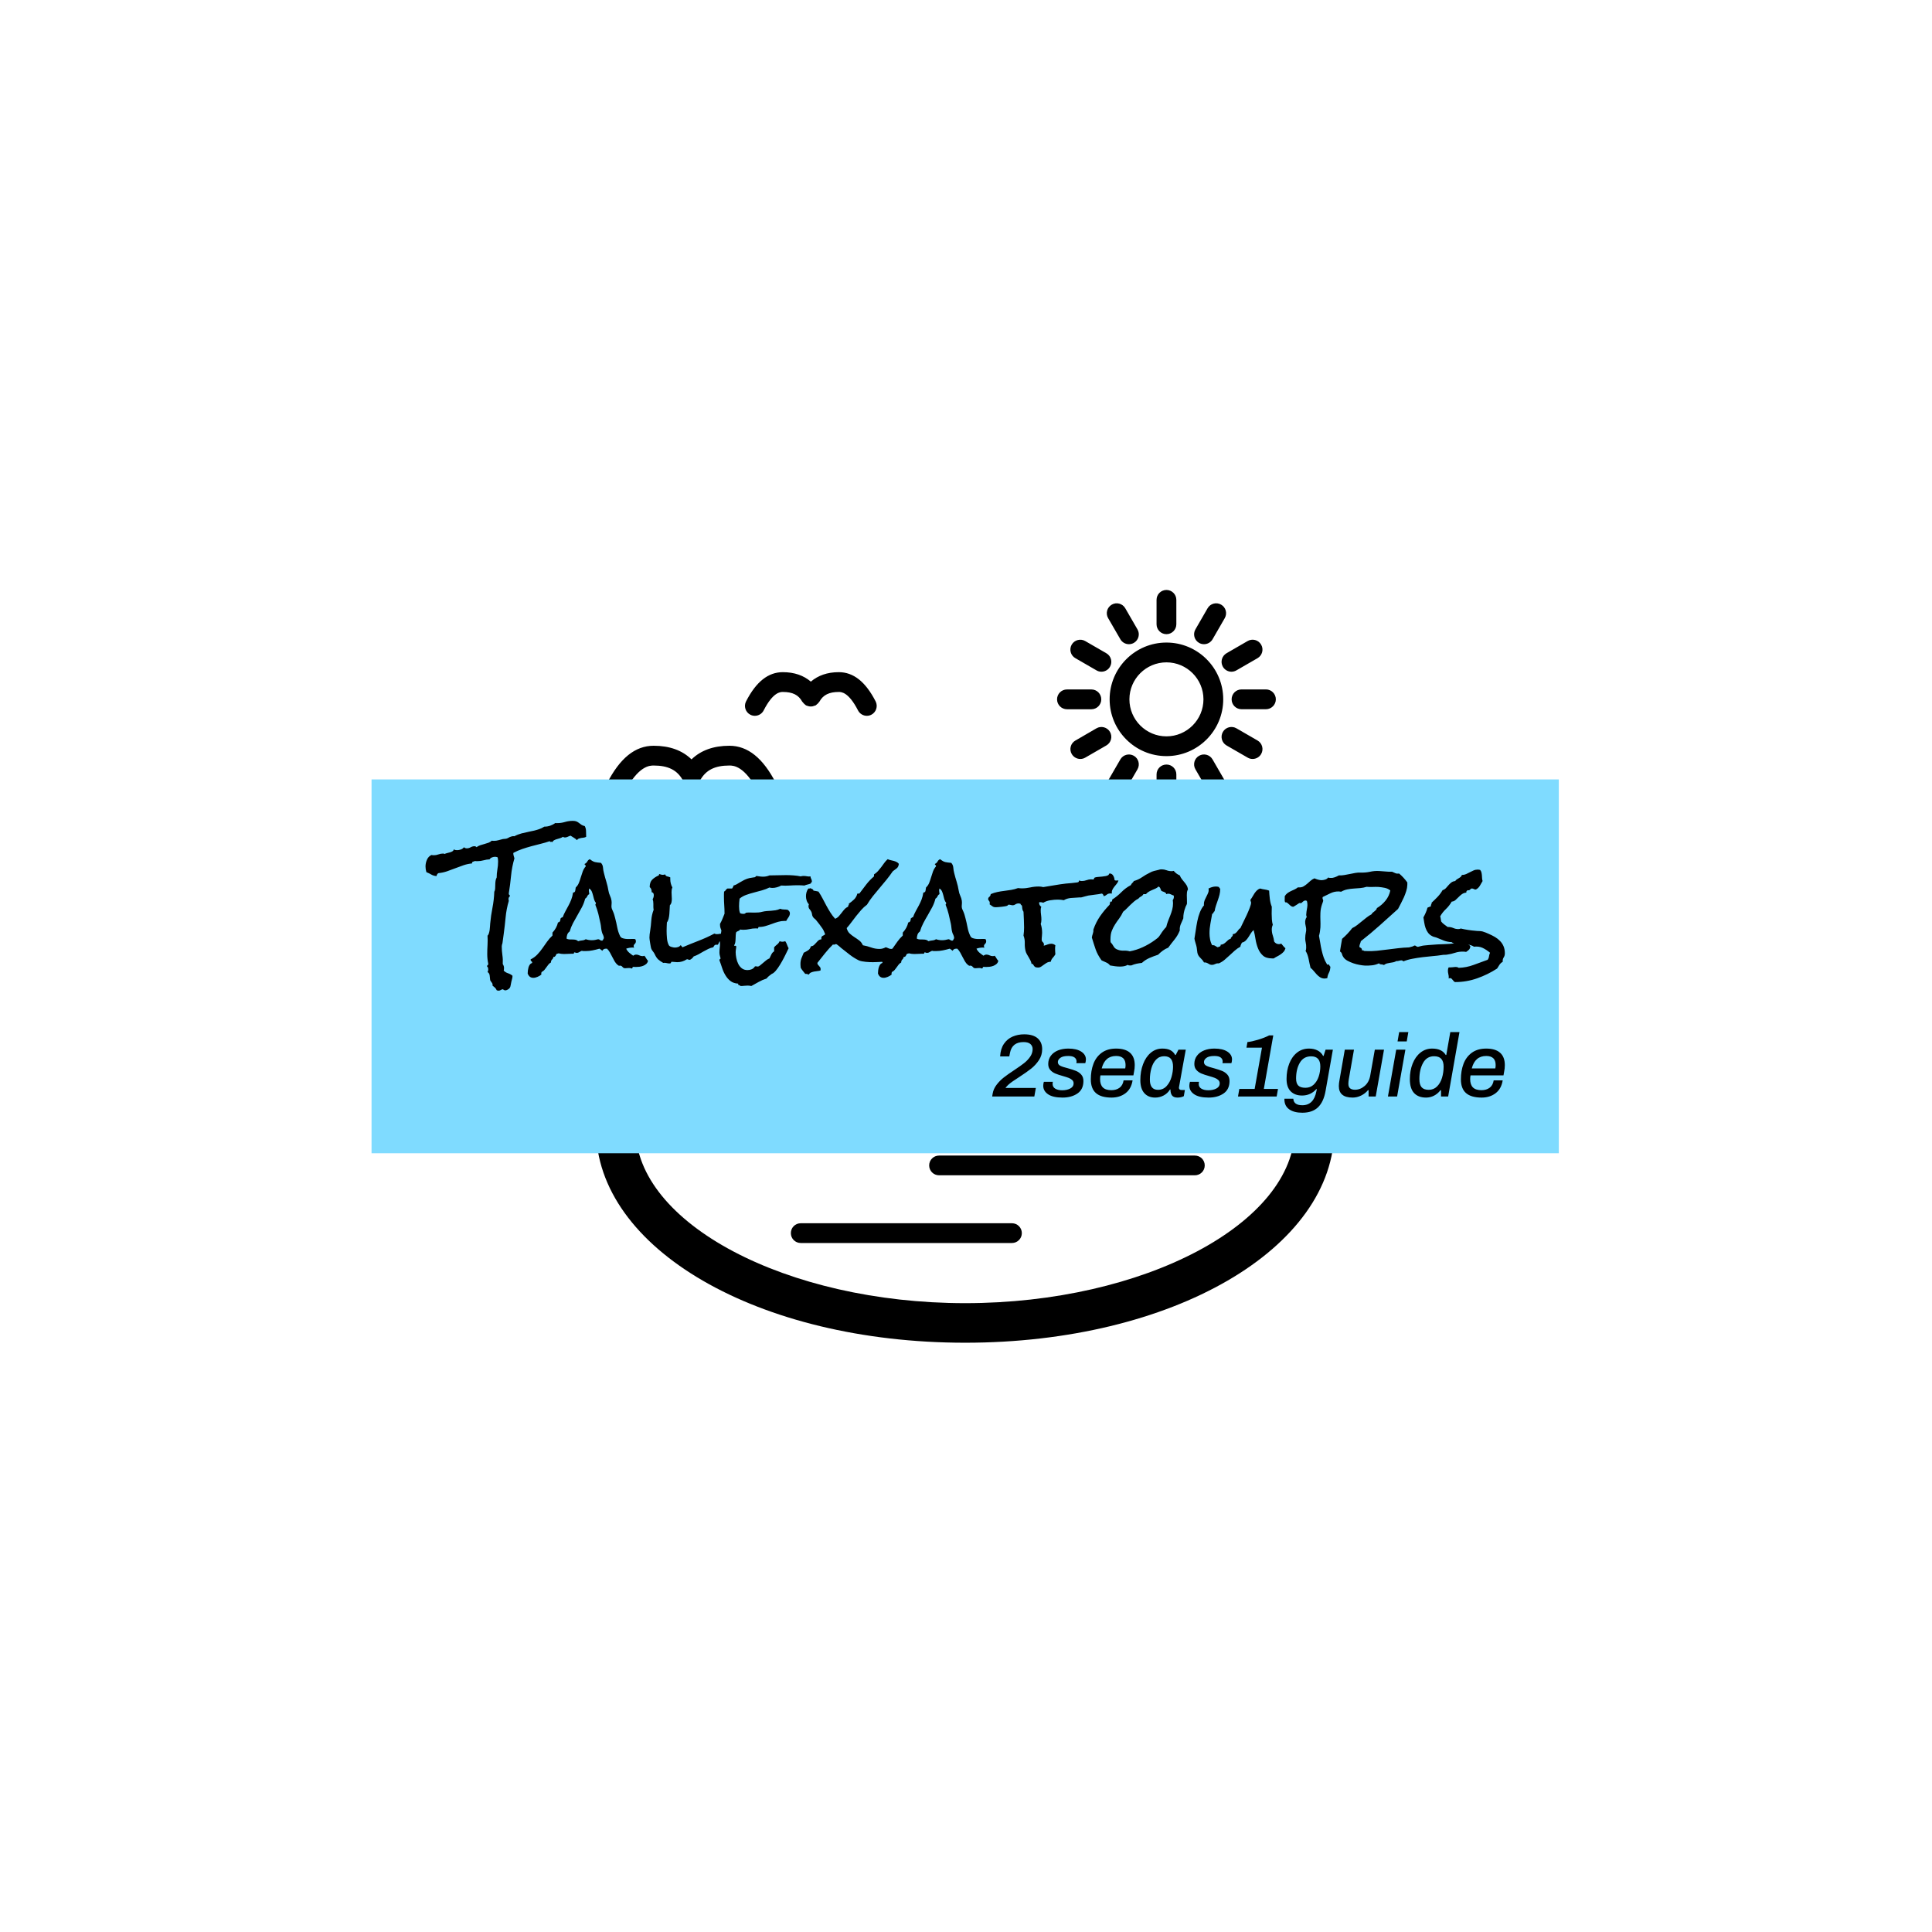 <svg xmlns="http://www.w3.org/2000/svg" version="1.1" xmlns:xlink="http://www.w3.org/1999/xlink" xmlns:svgjs="http://svgjs.dev/svgjs" width="1000" height="1000" viewBox="0 0 1000 1000"><rect width="1000" height="1000" fill="#ffffff"></rect><g transform="matrix(0.7,0,0,0.7,149.576,282.127)"><svg viewBox="0 0 396 247" data-background-color="#7fdbff" preserveAspectRatio="xMidYMid meet" height="623" width="1000" xmlns="http://www.w3.org/2000/svg" xmlns:xlink="http://www.w3.org/1999/xlink"><defs></defs><g id="tight-bounds" transform="matrix(1,0,0,1,0.24,-0.1)"><svg viewBox="0 0 395.52 247.2" height="247.2" width="395.52"><g><svg></svg></g><g><svg viewBox="0 0 395.52 247.2" height="247.2" width="395.52"><g transform="matrix(2.452, 0, 0, 2.452, 75.16, 1)"><svg xmlns="http://www.w3.org/2000/svg" xmlns:xlink="http://www.w3.org/1999/xlink" version="1.1" x="0" y="0" viewBox="0 0 100 100" enable-background="new 0 0 100 100" xml:space="preserve" height="100" width="100" class="icon-none" data-fill-palette-color="accent" id="none"><path d="M7.173 28.125c1.548-3.025 3.372-4.498 5.581-4.498 1.914 0 3.424 0.555 4.527 1.629 1.108-1.074 2.621-1.629 4.529-1.629 2.202 0 4.028 1.473 5.579 4.498 0.3 0.582 0.069 1.293-0.513 1.588-0.17 0.09-0.355 0.134-0.542 0.134-0.427 0-0.839-0.237-1.052-0.644-1.645-3.213-3.023-3.213-3.473-3.213-1.741 0-2.819 0.546-3.495 1.763-0.016 0.031-0.045 0.049-0.059 0.071-0.047 0.067-0.098 0.125-0.159 0.184-0.054 0.054-0.109 0.103-0.174 0.148-0.027 0.013-0.042 0.044-0.069 0.058-0.043 0.027-0.087 0.027-0.134 0.045-0.069 0.031-0.139 0.054-0.217 0.067-0.078 0.018-0.152 0.022-0.235 0.022-0.072-0.004-0.134-0.009-0.208-0.022-0.083-0.013-0.157-0.04-0.235-0.072-0.042-0.018-0.083-0.018-0.121-0.04-0.022-0.014-0.042-0.041-0.065-0.054-0.069-0.049-0.123-0.099-0.186-0.157-0.054-0.058-0.105-0.116-0.15-0.179-0.016-0.026-0.042-0.04-0.056-0.071-0.676-1.217-1.752-1.763-3.493-1.763-0.454 0-1.835 0-3.473 3.208-0.212 0.412-0.625 0.649-1.054 0.649-0.183 0-0.369-0.044-0.542-0.129C7.104 29.417 6.873 28.706 7.173 28.125zM37.791 29.27c-2.49 0-4.56 1.678-6.328 5.133-0.3 0.582-0.069 1.293 0.513 1.589 0.17 0.094 0.355 0.13 0.542 0.13 0.427 0 0.839-0.233 1.052-0.64 1.967-3.844 3.663-3.844 4.222-3.844 2.075 0 3.424 0.685 4.236 2.152 0.018 0.027 0.044 0.045 0.058 0.072 0.044 0.067 0.094 0.116 0.15 0.174 0.06 0.058 0.119 0.112 0.19 0.161 0.027 0.018 0.041 0.041 0.063 0.054 0.038 0.018 0.081 0.018 0.116 0.036 0.078 0.031 0.157 0.063 0.242 0.076 0.071 0.014 0.141 0.022 0.217 0.022 0.074 0 0.146-0.009 0.222-0.022 0.083-0.013 0.157-0.044 0.235-0.076 0.036-0.014 0.079-0.018 0.114-0.036 0.029-0.013 0.042-0.04 0.065-0.058 0.069-0.045 0.13-0.099 0.19-0.157 0.054-0.058 0.105-0.107 0.148-0.174 0.018-0.027 0.047-0.045 0.061-0.072 0.816-1.468 2.162-2.152 4.24-2.152 0.553 0 2.249 0 4.215 3.844 0.215 0.407 0.627 0.64 1.055 0.64 0.186 0 0.371-0.036 0.539-0.125 0.584-0.3 0.816-1.012 0.515-1.593-1.766-3.455-3.833-5.133-6.324-5.133-2.251 0-4.01 0.676-5.274 1.982C41.801 29.946 40.042 29.27 37.791 29.27zM24.316 19.917c0.172 0.089 0.355 0.13 0.535 0.13 0.432 0 0.848-0.237 1.056-0.645 1.125-2.207 2.005-2.207 2.293-2.207 1.162 0 1.871 0.354 2.31 1.146 0.016 0.027 0.045 0.04 0.056 0.067 0.047 0.067 0.103 0.125 0.161 0.184 0.059 0.054 0.107 0.107 0.172 0.147 0.027 0.018 0.042 0.045 0.069 0.063 0.042 0.022 0.087 0.022 0.128 0.04 0.074 0.031 0.15 0.054 0.228 0.067 0.069 0.018 0.139 0.022 0.206 0.022 0.085 0 0.163-0.004 0.246-0.022 0.069-0.014 0.134-0.036 0.204-0.067 0.047-0.013 0.092-0.018 0.139-0.04 0.027-0.018 0.045-0.045 0.076-0.063 0.058-0.04 0.114-0.089 0.167-0.143 0.056-0.058 0.112-0.116 0.157-0.184 0.02-0.031 0.042-0.044 0.061-0.071 0.438-0.792 1.152-1.146 2.309-1.146 0.293 0 1.166 0 2.298 2.207 0.208 0.407 0.625 0.645 1.052 0.645 0.181 0 0.367-0.041 0.542-0.13 0.577-0.3 0.808-1.012 0.512-1.593-1.206-2.35-2.647-3.495-4.404-3.495-1.385 0-2.488 0.403-3.343 1.132-0.851-0.729-1.96-1.132-3.346-1.132-1.759 0-3.195 1.146-4.401 3.495C23.503 18.905 23.734 19.621 24.316 19.917zM74.064 24.866c-3.748 0-6.794-3.048-6.794-6.789 0-3.746 3.046-6.789 6.794-6.789 3.741 0 6.789 3.043 6.789 6.789C80.854 21.818 77.806 24.866 74.064 24.866zM78.488 18.077c0-2.439-1.987-4.422-4.424-4.422-2.441 0-4.429 1.983-4.429 4.422s1.987 4.426 4.429 4.426C76.501 22.503 78.488 20.516 78.488 18.077zM74.064 10.286c0.65 0 1.182-0.533 1.182-1.182V6.186C75.246 5.528 74.715 5 74.064 5c-0.658 0-1.184 0.528-1.184 1.186v2.918C72.881 9.753 73.406 10.286 74.064 10.286zM68.553 10.894c0.222 0.38 0.617 0.591 1.024 0.591 0.199 0 0.401-0.049 0.591-0.157 0.564-0.327 0.759-1.052 0.43-1.616l-1.459-2.524c-0.329-0.568-1.049-0.761-1.61-0.434-0.571 0.327-0.766 1.052-0.437 1.616L68.553 10.894zM63.171 13.154l2.526 1.459c0.188 0.112 0.394 0.161 0.591 0.161 0.407 0 0.808-0.21 1.025-0.591 0.328-0.568 0.134-1.289-0.435-1.616l-2.526-1.459c-0.563-0.327-1.289-0.134-1.618 0.43C62.408 12.107 62.603 12.832 63.171 13.154zM62.169 19.263h2.92c0.655 0 1.182-0.533 1.182-1.186s-0.526-1.182-1.182-1.182h-2.92c-0.651 0-1.185 0.528-1.185 1.182S61.518 19.263 62.169 19.263zM67.313 21.971c-0.327-0.564-1.057-0.756-1.616-0.43l-2.521 1.463c-0.571 0.322-0.764 1.047-0.437 1.611 0.224 0.38 0.62 0.591 1.027 0.591 0.196 0 0.407-0.049 0.591-0.161l2.521-1.455C67.447 23.264 67.642 22.539 67.313 21.971zM67.528 29.4c0.183 0.107 0.387 0.161 0.588 0.161 0.407 0 0.806-0.21 1.022-0.591l1.459-2.524c0.329-0.569 0.135-1.293-0.43-1.62-0.563-0.322-1.288-0.134-1.615 0.434l-1.461 2.524C66.763 28.353 66.957 29.073 67.528 29.4zM72.881 27.055v2.918c0 0.653 0.53 1.182 1.184 1.182s1.182-0.528 1.182-1.182v-2.918c0-0.658-0.528-1.182-1.182-1.182S72.881 26.397 72.881 27.055zM78.987 28.966c0.222 0.38 0.617 0.595 1.027 0.595 0.196 0 0.4-0.054 0.588-0.161 0.566-0.327 0.759-1.052 0.432-1.616l-1.459-2.524c-0.328-0.568-1.049-0.761-1.613-0.434-0.568 0.327-0.763 1.051-0.434 1.615L78.987 28.966zM83.771 25.045c0.186 0.112 0.389 0.161 0.593 0.161 0.407 0 0.804-0.21 1.021-0.591 0.329-0.564 0.134-1.289-0.43-1.616l-2.526-1.459c-0.563-0.327-1.289-0.134-1.618 0.43-0.326 0.568-0.132 1.293 0.437 1.62L83.771 25.045zM81.855 18.077c0 0.653 0.526 1.182 1.184 1.182h2.918c0.651 0 1.185-0.533 1.185-1.182 0-0.658-0.533-1.186-1.185-1.186h-2.918C82.382 16.891 81.855 17.419 81.855 18.077zM80.811 14.184c0.224 0.38 0.62 0.591 1.025 0.591 0.201 0 0.409-0.054 0.593-0.161l2.526-1.459c0.563-0.327 0.759-1.052 0.43-1.616-0.327-0.568-1.052-0.761-1.613-0.434l-2.524 1.459C80.679 12.895 80.484 13.615 80.811 14.184zM77.962 11.328c0.184 0.107 0.388 0.157 0.591 0.157 0.407 0 0.804-0.21 1.025-0.591l1.456-2.524c0.327-0.568 0.135-1.289-0.434-1.616S79.31 6.62 78.982 7.188l-1.454 2.524C77.199 10.276 77.394 11.001 77.962 11.328zM94.139 69.423C94.139 83.763 74.751 95 50 95S5.861 83.763 5.861 69.423c0-14.344 19.388-25.577 44.139-25.577S94.139 55.079 94.139 69.423zM89.408 69.423c0-11.3-18.047-20.846-39.408-20.846-21.366 0-39.408 9.546-39.408 20.846C10.592 80.724 28.634 90.27 50 90.27 71.361 90.27 89.408 80.724 89.408 69.423zM39.232 58.799h30.58c0.651 0 1.182-0.533 1.182-1.182 0-0.653-0.53-1.187-1.182-1.187h-30.58c-0.656 0-1.182 0.533-1.182 1.187C38.051 58.266 38.577 58.799 39.232 58.799zM52.273 65.713c0-0.657-0.532-1.186-1.182-1.186H20.509c-0.655 0-1.184 0.528-1.184 1.186 0 0.653 0.528 1.182 1.184 1.182h30.583C51.741 66.895 52.273 66.366 52.273 65.713zM77.459 72.623H46.878c-0.653 0-1.184 0.523-1.184 1.177 0 0.658 0.53 1.182 1.184 1.182h30.581c0.655 0 1.182-0.523 1.182-1.182C78.641 73.146 78.114 72.623 77.459 72.623zM55.59 80.715H30.34c-0.656 0-1.182 0.523-1.182 1.182 0 0.653 0.526 1.181 1.182 1.181h25.25c0.651 0 1.184-0.527 1.184-1.181C56.773 81.238 56.241 80.715 55.59 80.715z" fill="#000000" data-fill-palette-color="accent"></path></svg></g><rect width="348.058" height="109.587" fill="#7fdbff" y="68.806" x="23.731" data-fill-palette-color="quaternary"></rect><g transform="matrix(1,0,0,1,39.552,80.684)"><svg viewBox="0 0 316.416 85.831" height="85.831" width="316.416"><g><svg viewBox="0 0 316.416 85.831" height="85.831" width="316.416"><g><svg viewBox="0 0 316.416 85.831" height="85.831" width="316.416"><g><svg viewBox="0 0 316.416 85.831" height="85.831" width="316.416"><g><svg viewBox="0 0 316.416 50.314" height="50.314" width="316.416"><g transform="matrix(1,0,0,1,0,0)"><svg width="316.416" viewBox="-8.01 -52.05 374 58.84" height="50.314" data-palette-color="#0074d9"><g class="undefined-text-0" data-fill-palette-color="primary" id="text-0"><path d="M47.66-46.53L47.66-46.53Q47.27-46.29 46.83-46.24 46.39-46.19 45.92-46.12 45.46-46.04 45.07-45.9 44.68-45.75 44.48-45.36L44.48-45.36Q43.99-45.85 43.41-46.19 42.82-46.53 42.24-46.92L42.24-46.92Q41.75-46.78 41.26-46.53 40.77-46.29 40.28-46.29L40.28-46.29Q39.94-46.29 39.6-46.53L39.6-46.53Q39.21-46.24 38.7-46.07 38.18-45.9 37.62-45.75 37.06-45.61 36.6-45.36 36.13-45.12 35.94-44.63L35.94-44.63Q35.84-44.87 35.47-44.78 35.11-44.68 35.06-45.02L35.06-45.02Q33.5-44.48 31.88-44.09 30.27-43.7 28.66-43.26 27.05-42.82 25.49-42.29 23.93-41.75 22.46-40.97L22.46-40.97Q22.41-40.92 22.41-40.82L22.41-40.82Q22.41-40.33 22.56-39.89 22.71-39.45 22.8-39.06L22.8-39.06Q21.92-36.08 21.63-33.01 21.34-29.93 20.85-26.95L20.85-26.95 20.85-26.76Q20.85-26.51 21.04-26.39 21.24-26.27 21.24-25.98L21.24-25.98 21.19-25.88Q20.95-25.73 20.85-25.46 20.75-25.2 20.75-24.9L20.75-24.9Q20.75-24.71 20.85-24.32L20.85-24.32Q20.02-21.53 19.75-18.65 19.48-15.77 19.09-12.89L19.09-12.89 18.65-9.67Q18.55-9.38 18.48-9.11 18.41-8.84 18.41-8.54L18.41-8.54Q18.41-6.98 18.63-5.49 18.85-4 18.75-2.44L18.75-2.44Q19.19-1.76 19.19-1.12L19.19-1.12Q19.19-0.88 19.17-0.63 19.14-0.39 19.09-0.15L19.09-0.15Q19.73 0.49 20.58 0.76 21.44 1.03 22.12 1.61L22.12 1.61 22.12 1.81Q22.12 2.29 21.97 2.76 21.83 3.22 21.73 3.71L21.73 3.71Q21.63 4.1 21.51 4.83 21.39 5.57 21.19 5.81L21.19 5.81Q20.95 6.15 20.48 6.42 20.02 6.69 19.58 6.69L19.58 6.69Q19.43 6.69 19.17 6.54 18.9 6.4 18.75 6.3L18.75 6.3Q18.51 6.3 18.12 6.54 17.72 6.79 17.33 6.79L17.33 6.79Q17.14 6.79 16.99 6.76 16.85 6.74 16.65 6.64L16.65 6.64Q16.46 6.15 16.09 5.79 15.72 5.42 15.23 5.08L15.23 5.08Q15.28 4.39 14.99 4.05 14.7 3.71 14.4 3.17L14.4 3.17Q14.31 2.49 14.23 1.61 14.16 0.73 13.48 0.34L13.48 0.34Q13.72 0 13.72-0.59L13.72-0.59Q13.72-0.83 13.65-1.12 13.57-1.42 13.33-1.56L13.33-1.56 13.33-1.66Q13.28-1.9 13.5-2.03 13.72-2.15 13.72-2.39L13.72-2.39 13.72-2.59Q13.38-4.15 13.38-5.86L13.38-5.86Q13.38-7.47 13.48-9.06 13.57-10.64 13.48-12.26L13.48-12.26Q13.77-12.5 13.94-13.04 14.11-13.57 14.21-14.21 14.31-14.84 14.33-15.45 14.36-16.06 14.4-16.46L14.4-16.46Q14.65-19.24 15.19-21.95 15.72-24.66 15.82-27.49L15.82-27.49Q16.06-27.88 16.11-28.52 16.16-29.15 16.16-29.86 16.16-30.57 16.26-31.25 16.36-31.93 16.65-32.42L16.65-32.42Q16.65-33.79 16.89-35.18 17.14-36.57 17.14-37.99L17.14-37.99Q17.14-38.67 16.99-39.4L16.99-39.4Q16.5-39.6 16.11-39.6L16.11-39.6Q15.58-39.6 15.01-39.38 14.45-39.16 14.21-38.72L14.21-38.72Q13.13-38.67 12.11-38.38 11.08-38.09 10.06-38.09L10.06-38.09 9.57-38.09Q9.38-38.09 9.13-38.13L9.13-38.13Q8.79-37.99 8.42-37.89 8.06-37.79 8.11-37.3L8.11-37.3Q6.59-37.16 5.15-36.67 3.71-36.18 2.29-35.62 0.88-35.06-0.56-34.57-2-34.08-3.52-33.94L-3.52-33.94Q-4.05-33.69-4.2-32.91L-4.2-32.91Q-5.27-33.01-6.01-33.45-6.74-33.89-7.71-34.28L-7.71-34.28Q-8.01-35.3-8.01-36.23L-8.01-36.23Q-8.01-37.45-7.52-38.57-7.03-39.7-5.96-40.23L-5.96-40.23Q-5.71-40.19-5.52-40.16-5.32-40.14-5.08-40.14L-5.08-40.14Q-4.3-40.14-3.52-40.43-2.73-40.72-1.9-40.72L-1.9-40.72Q-1.66-40.72-1.37-40.58L-1.37-40.58Q-1.03-40.77-0.51-40.89 0-41.02 0.46-41.14 0.93-41.26 1.32-41.5 1.71-41.75 1.81-42.19L1.81-42.19Q2.05-41.99 2.34-41.94 2.64-41.89 2.93-41.89L2.93-41.89Q3.56-41.89 4.25-42.14 4.93-42.38 5.32-42.92L5.32-42.92Q5.66-42.53 6.3-42.53L6.3-42.53Q6.98-42.53 7.64-42.9 8.3-43.26 8.94-43.26L8.94-43.26Q9.42-43.26 9.67-42.92L9.67-42.92Q10.21-43.36 10.94-43.6 11.67-43.85 12.43-44.04 13.18-44.24 13.84-44.48 14.5-44.73 14.89-45.17L14.89-45.17Q15.14-45.12 15.67-45.12L15.67-45.12Q16.5-45.12 17.26-45.34 18.02-45.56 18.8-45.75L18.8-45.75 19.82-45.85Q20.21-45.9 20.53-46.09 20.85-46.29 21.19-46.44 21.53-46.58 21.9-46.68 22.27-46.78 22.8-46.73L22.8-46.73Q23.97-47.36 25.29-47.71 26.61-48.05 27.98-48.32 29.35-48.58 30.66-48.95 31.98-49.32 33.15-50.05L33.15-50.05 33.3-50.05Q34.28-50.05 35.23-50.39 36.18-50.73 37.01-51.32L37.01-51.32Q37.16-51.27 37.3-51.27L37.3-51.27 37.65-51.27Q39.01-51.27 40.31-51.66 41.6-52.05 43.02-52.05L43.02-52.05Q43.85-52.05 44.34-51.83 44.82-51.61 45.21-51.29 45.61-50.98 46.04-50.68 46.48-50.39 47.17-50.24L47.17-50.24Q47.61-49.41 47.61-48.46 47.61-47.51 47.66-46.53ZM69.09-3.56L69.09-3.56Q68.94-2.88 68.48-2.47 68.02-2.05 67.38-1.81 66.75-1.56 66.09-1.49 65.43-1.42 64.89-1.42L64.89-1.42Q64.65-1.42 64.43-1.44 64.21-1.46 63.96-1.46L63.96-1.46Q63.72-1.46 63.72-1.22 63.72-0.98 63.47-0.88L63.47-0.88Q63.23-0.98 62.99-1.03 62.74-1.07 62.5-1.07L62.5-1.07Q62.16-1.07 61.84-1.03 61.52-0.98 61.23-0.98L61.23-0.98Q60.84-0.98 60.67-1.07 60.5-1.17 60.37-1.29 60.25-1.42 60.13-1.56 60.01-1.71 59.76-1.81L59.76-1.81Q59.42-1.95 59.2-1.86 58.98-1.76 58.54-2.15L58.54-2.15Q57.96-2.64 57.54-3.34 57.13-4.05 56.74-4.83 56.35-5.62 55.91-6.4 55.47-7.18 54.88-7.76L54.88-7.76 54.49-7.76Q53.61-7.76 53.27-7.03L53.27-7.03Q53.02-7.18 52.78-7.4 52.54-7.62 52.24-7.76L52.24-7.76Q51.12-7.42 49.9-7.18 48.68-6.93 47.46-6.93L47.46-6.93 46.77-6.93Q46.48-6.93 46.14-7.03L46.14-7.03Q45.65-6.84 45.26-6.57 44.87-6.3 44.38-6.3L44.38-6.3Q44.09-6.3 43.7-6.49L43.7-6.49Q43.41-6.49 43.43-6.25 43.45-6.01 43.11-6.01L43.11-6.01 42.67-6.01Q41.99-6.01 41.33-5.96 40.67-5.91 39.99-5.91L39.99-5.91Q39.06-5.91 38.08-6.15L38.08-6.15Q37.84-6.01 37.55-6.01L37.55-6.01Q37.35-5.91 37.25-5.69 37.16-5.47 37.06-5.3 36.96-5.13 36.79-5 36.62-4.88 36.33-4.93L36.33-4.93Q36.23-4.35 35.84-4 35.45-3.66 35.45-2.98L35.45-2.98Q34.91-2.69 34.57-2.25 34.23-1.81 33.88-1.32 33.54-0.83 33.18-0.39 32.81 0.05 32.27 0.29L32.27 0.29Q32.03 0.59 32.13 1.22L32.13 1.22Q31.59 1.66 30.81 2 30.03 2.34 29.34 2.34L29.34 2.34Q27.93 2.34 27.39 0.83L27.39 0.83Q27.39 0.34 27.46-0.22 27.54-0.78 27.68-1.29 27.83-1.81 28.12-2.22 28.42-2.64 28.95-2.83L28.95-2.83Q28.95-3.27 28.66-3.44 28.37-3.61 28.42-4.05L28.42-4.05Q29.73-4.69 30.71-5.71 31.69-6.74 32.49-7.89 33.3-9.03 34.13-10.21 34.96-11.38 35.98-12.3L35.98-12.3 35.98-13.33Q37.45-14.89 37.89-16.85L37.89-16.85Q38.43-16.94 38.6-17.33 38.77-17.72 38.77-18.26L38.77-18.26Q39.01-18.26 39.08-18.48 39.16-18.7 39.5-18.6L39.5-18.6Q39.94-19.78 40.48-20.75 41.01-21.73 41.55-22.73 42.09-23.73 42.5-24.8 42.92-25.88 43.11-27.2L43.11-27.2Q43.8-27.25 43.87-27.86 43.94-28.47 44.04-28.96L44.04-28.96Q44.77-29.64 45.14-30.57 45.51-31.49 45.8-32.5 46.09-33.5 46.46-34.5 46.82-35.5 47.51-36.28L47.51-36.28 47.51-36.43Q47.51-36.67 47.31-36.74 47.12-36.82 47.12-37.06L47.12-37.06Q47.17-37.11 47.17-37.16L47.17-37.16Q47.75-37.4 48.04-37.96 48.34-38.53 48.92-38.77L48.92-38.77Q49.95-37.94 50.73-37.77 51.51-37.6 52.78-37.5L52.78-37.5Q53.42-36.82 53.49-35.86 53.56-34.91 53.81-33.98L53.81-33.98Q54.2-32.42 54.66-30.93 55.12-29.44 55.37-27.88L55.37-27.88Q55.52-26.95 55.91-26.12 56.3-25.29 56.44-24.41L56.44-24.41Q56.54-23.73 56.44-22.88 56.35-22.02 56.64-21.39L56.64-21.39 56.98-20.61Q57.22-20.07 57.39-19.48 57.57-18.9 57.71-18.31L57.71-18.31Q58.1-16.85 58.42-15.16 58.74-13.48 59.42-12.11L59.42-12.11Q59.67-11.62 60.18-11.43 60.69-11.23 61.33-11.16 61.96-11.08 62.57-11.11 63.18-11.13 63.62-11.13L63.62-11.13 64.11-11.13Q64.4-11.13 64.69-11.04L64.69-11.04Q64.89-10.64 64.89-10.35L64.89-10.35Q64.89-9.77 64.5-9.42 64.11-9.08 64.11-8.64L64.11-8.64Q64.11-8.4 64.3-8.11L64.3-8.11Q64.11-8.15 63.72-8.15L63.72-8.15Q62.6-8.15 61.52-7.76L61.52-7.76Q61.91-6.93 62.57-6.37 63.23-5.81 63.96-5.32L63.96-5.32Q64.45-5.71 64.99-5.71L64.99-5.71Q65.57-5.71 66.09-5.44 66.6-5.18 67.19-5.18L67.19-5.18Q67.62-5.18 67.82-5.32L67.82-5.32Q68.21-4.88 68.45-4.42 68.7-3.96 69.09-3.56ZM53.81-11.38L53.81-11.38Q53.71-12.21 53.49-12.57 53.27-12.94 53.12-13.48L53.12-13.48Q52.93-14.16 52.85-14.94 52.78-15.72 52.63-16.46L52.63-16.46Q52.29-18.12 51.88-19.78 51.46-21.44 50.83-23L50.83-23Q51.02-23.29 51.02-23.54L51.02-23.54 51.02-23.68Q50.58-24.17 50.39-24.88 50.19-25.59 50.02-26.29 49.85-27 49.58-27.61 49.31-28.22 48.73-28.61L48.73-28.61Q48.58-28.32 48.58-27.93L48.58-27.93Q48.58-27.59 48.65-27.29 48.73-27 48.73-26.66L48.73-26.66Q48.24-26.42 48.02-25.9 47.8-25.39 47.31-25.1L47.31-25.1Q46.92-23.54 46.19-22.14 45.46-20.75 44.65-19.38 43.85-18.02 43.11-16.63 42.38-15.23 41.94-13.72L41.94-13.72Q41.31-13.28 41.09-12.6 40.87-11.91 40.87-11.23L40.87-11.23Q41.31-10.99 41.87-10.96 42.43-10.94 42.97-10.94 43.5-10.94 43.99-10.84 44.48-10.74 44.87-10.35L44.87-10.35Q45.51-10.55 46.26-10.62 47.02-10.69 47.51-11.04L47.51-11.04Q48.48-10.69 49.61-10.69L49.61-10.69Q50.19-10.69 50.75-10.79 51.32-10.89 51.85-11.04L51.85-11.04Q52.29-10.94 52.54-10.72 52.78-10.5 53.27-10.55L53.27-10.55Q53.51-10.74 53.56-10.96 53.61-11.18 53.81-11.38ZM95.31-12.55L95.31-12.55Q95.31-12.01 94.92-11.74 94.53-11.47 94.53-11.04L94.53-11.04Q94.53-10.84 94.72-10.55L94.72-10.55Q94.04-10.55 93.79-10.11 93.55-9.67 93.31-9.13L93.31-9.13 92.67-9.13Q92.43-9.13 92.28-9.03 92.13-8.94 92.01-8.76 91.89-8.59 91.69-8.25L91.69-8.25Q90.77-8.06 89.91-7.64 89.06-7.23 88.25-6.76 87.45-6.3 86.62-5.83 85.79-5.37 84.91-5.08L84.91-5.08Q84.47-4.35 83.64-3.91L83.64-3.91 83.49-3.91Q83.25-3.86 83.08-3.98 82.91-4.1 82.66-4.1L82.66-4.1Q82.51-4.1 82.47-4.05L82.47-4.05Q81-3.08 79.19-3.08L79.19-3.08Q78.71-3.08 78.27-3.15 77.83-3.22 77.34-3.22L77.34-3.22Q77.19-3.22 77.14-3.13L77.14-3.13 77.05-2.93Q77-2.83 76.92-2.73 76.85-2.64 76.56-2.64L76.56-2.64Q76.02-2.64 75.48-2.78 74.95-2.93 74.36-2.83L74.36-2.83Q73.24-3.47 72.6-4.05 71.97-4.64 71.43-5.81L71.43-5.81Q71.19-6.35 70.77-6.84 70.36-7.32 70.16-7.91L70.16-7.91Q70.11-8.11 70.01-8.62 69.92-9.13 69.82-9.72 69.72-10.3 69.65-10.84 69.58-11.38 69.58-11.57L69.58-11.57Q69.58-12.16 69.65-12.72 69.72-13.28 69.82-13.87L69.82-13.87Q70.11-15.72 70.23-17.6 70.36-19.48 71.04-21.24L71.04-21.24Q70.94-21.78 70.94-22.27L70.94-22.27 70.94-23.34Q70.94-24.27 70.7-24.9L70.7-24.9Q71.09-25.54 71.09-26.32L71.09-26.32Q71.09-27.2 70.36-27.34L70.36-27.34 70.36-27.49Q70.36-28.52 69.67-29.1L69.67-29.1Q69.67-30.81 70.53-31.67 71.38-32.52 72.8-33.15L72.8-33.15Q72.99-33.45 72.94-33.64L72.94-33.64Q73.29-33.54 73.58-33.45 73.87-33.35 74.16-33.35L74.16-33.35Q74.65-33.35 75.04-33.5L75.04-33.5Q75.19-32.91 75.8-32.79 76.41-32.67 76.8-32.47L76.8-32.47 76.8-31.84Q76.8-30.32 77.53-28.96L77.53-28.96Q77.34-28.56 77.29-28.13 77.24-27.69 77.24-27.29L77.24-27.29Q77.24-26.71 77.29-26.12 77.34-25.54 77.34-25L77.34-25Q77.34-24.41 77.22-23.83 77.09-23.24 76.66-22.8L76.66-22.8Q76.61-22.17 76.58-21.36 76.56-20.56 76.48-19.73 76.41-18.9 76.22-18.12 76.02-17.33 75.63-16.85L75.63-16.85Q75.58-16.11 75.56-15.36 75.53-14.6 75.53-13.92L75.53-13.92Q75.53-12.84 75.65-11.38 75.78-9.91 76.31-8.94L76.31-8.94Q76.56-8.54 77.27-8.35 77.97-8.15 78.41-8.15L78.41-8.15Q78.95-8.15 79.51-8.33 80.07-8.5 80.32-8.94L80.32-8.94Q80.61-8.89 80.71-8.64 80.81-8.4 81.05-8.25L81.05-8.25Q83.83-9.42 86.62-10.5 89.4-11.57 92.08-12.99L92.08-12.99Q92.48-12.79 92.91-12.79L92.91-12.79Q93.4-12.79 93.89-12.89 94.38-12.99 94.87-12.99L94.87-12.99 95.21-12.99Q95.31-12.7 95.31-12.55ZM125.87-31.05L125.87-31.05 125.87-30.86Q125.53-30.76 125.53-30.37L125.53-30.37Q124.99-30.13 124.41-30 123.82-29.88 123.28-29.64L123.28-29.64Q122.75-29.69 122.18-29.71 121.62-29.74 121.09-29.74L121.09-29.74Q119.62-29.74 118.16-29.64 116.69-29.54 115.23-29.64L115.23-29.64Q114.54-29.25 113.74-29.03 112.93-28.81 112.2-28.81L112.2-28.81Q111.61-28.81 111.17-28.96L111.17-28.96Q110-28.37 108.61-27.98 107.22-27.59 105.8-27.22 104.39-26.86 103.09-26.39 101.8-25.93 100.82-25.1L100.82-25.1Q100.72-24.41 100.68-23.75 100.63-23.1 100.63-22.46L100.63-22.46Q100.63-21.78 100.7-21.19 100.77-20.61 101.02-20.02L101.02-20.02Q101.26-19.92 101.58-19.87 101.9-19.82 102.14-19.82L102.14-19.82Q102.39-19.82 102.63-19.9 102.87-19.97 102.97-20.21L102.97-20.21Q103.7-20.31 104.44-20.29 105.17-20.26 105.9-20.26L105.9-20.26Q106.63-20.26 107.34-20.31 108.05-20.36 108.73-20.56L108.73-20.56Q109.51-20.75 110.27-20.8 111.03-20.85 111.76-20.9 112.49-20.95 113.27-21.07 114.06-21.19 114.89-21.58L114.89-21.58Q115.52-21.34 116.18-21.34 116.84-21.34 117.47-21.24L117.47-21.24Q117.81-21 118.03-20.7 118.25-20.41 118.25-20.02L118.25-20.02Q118.25-19.34 117.77-18.65 117.28-17.97 116.98-17.38L116.98-17.38 116.45-17.38Q115.28-17.38 114.18-17.07 113.08-16.75 111.98-16.33 110.88-15.92 109.78-15.6 108.68-15.28 107.51-15.28L107.51-15.28Q107.32-15.28 107.29-15.06 107.27-14.84 107.17-14.75L107.17-14.75Q106.93-14.79 106.44-14.79L106.44-14.79Q105.31-14.79 104.29-14.55 103.26-14.31 102.19-14.31L102.19-14.31Q101.9-14.31 101.6-14.33 101.31-14.36 101.02-14.4L101.02-14.4Q100.77-14.01 100.38-13.89 99.99-13.77 99.65-13.48L99.65-13.48Q99.5-13.04 99.48-12.4 99.46-11.77 99.43-11.11 99.41-10.45 99.31-9.86 99.21-9.28 98.92-8.94L98.92-8.94Q98.97-8.69 99.31-8.76 99.65-8.84 99.65-8.45L99.65-8.45Q99.65-8.01 99.55-7.52 99.46-7.03 99.46-6.54L99.46-6.54Q99.46-5.62 99.68-4.52 99.89-3.42 100.36-2.49 100.82-1.56 101.6-0.95 102.39-0.34 103.56-0.34L103.56-0.34Q104.34-0.34 105.02-0.63 105.71-0.93 106.14-1.61L106.14-1.61 106.39-1.66Q106.58-1.66 106.76-1.61 106.93-1.56 107.12-1.56L107.12-1.56Q107.41-1.56 107.88-1.93 108.34-2.29 108.9-2.78 109.47-3.27 110.05-3.74 110.64-4.2 111.17-4.39L111.17-4.39Q111.52-5.08 111.83-5.76 112.15-6.45 112.79-6.84L112.79-6.84 112.79-8.25Q113.27-8.79 113.84-9.23 114.4-9.67 114.69-10.35L114.69-10.35Q114.93-10.25 115.15-10.21 115.37-10.16 115.62-10.16L115.62-10.16Q115.86-10.16 116.13-10.21 116.4-10.25 116.64-10.35L116.64-10.35Q117.03-9.81 117.25-9.16 117.47-8.5 117.81-7.91L117.81-7.91Q117.38-7.03 116.79-5.81 116.2-4.59 115.52-3.37 114.84-2.15 114.08-1.05 113.32 0.05 112.59 0.63L112.59 0.63Q112.44 0.78 111.96 0.98L111.96 0.98Q111.42 1.37 110.98 1.73 110.54 2.1 110.15 2.59L110.15 2.59Q108.73 3.03 107.44 3.76 106.14 4.49 104.88 5.18L104.88 5.18Q104.29 5.03 103.61 5.03L103.61 5.03Q103.02 5.03 102.43 5.1 101.85 5.18 101.16 5.18L101.16 5.18Q100.97 4.93 100.6 4.86 100.24 4.79 100.33 4.35L100.33 4.35Q98.67 4.25 97.65 3.44 96.62 2.64 95.92 1.46 95.21 0.29 94.77-1.07 94.33-2.44 93.84-3.71L93.84-3.71 93.84-3.86Q93.84-4.1 94.04-4.15 94.23-4.2 94.23-4.44L94.23-4.44Q94.23-4.54 94.18-4.59L94.18-4.59Q94.04-5.13 93.94-5.52 93.84-5.91 93.84-6.45L93.84-6.45Q93.84-7.23 93.94-7.98 94.04-8.74 94.04-9.52L94.04-9.52Q94.04-10.3 93.84-10.89L93.84-10.89Q94.04-11.13 94.16-11.55 94.28-11.96 94.33-12.4 94.38-12.84 94.4-13.28 94.43-13.72 94.52-14.06L94.52-14.06Q94.33-14.6 94.18-15.01 94.04-15.43 94.04-16.02L94.04-16.02 94.04-16.36Q94.52-17.19 94.87-18.07 95.21-18.95 95.6-19.87L95.6-19.87 95.6-20.02Q95.6-21.44 95.5-22.85 95.4-24.27 95.4-25.68L95.4-25.68 95.4-26.61Q95.4-27.1 95.45-27.54L95.45-27.54Q95.84-27.73 96.04-28.08 96.23-28.42 96.62-28.61L96.62-28.61 98.23-28.61 98.53-29.1Q98.67-29.35 98.72-29.64L98.72-29.64Q99.26-29.79 99.77-30.05 100.29-30.32 100.72-30.62L100.72-30.62Q101.41-31.01 101.97-31.32 102.53-31.64 103.09-31.86 103.65-32.08 104.29-32.23 104.92-32.37 105.75-32.47L105.75-32.47Q106.14-32.47 106.27-32.62 106.39-32.76 106.63-32.96L106.63-32.96Q107.22-32.86 107.81-32.79 108.39-32.71 108.98-32.71L108.98-32.71Q110.15-32.71 111.17-33.15L111.17-33.15Q112.64-33.15 114.08-33.2 115.52-33.25 116.98-33.25L116.98-33.25Q118.25-33.25 119.52-33.15 120.79-33.06 122.01-32.81L122.01-32.81Q122.45-32.96 122.99-32.96L122.99-32.96Q123.58-32.96 124.19-32.84 124.8-32.71 125.38-32.81L125.38-32.81Q125.43-32.28 125.65-31.91 125.87-31.54 125.87-31.05ZM156-37.16L156-37.16Q155.9-36.13 155.29-35.62 154.68-35.11 153.9-34.57L153.9-34.57Q152.87-33.06 151.72-31.64 150.58-30.22 149.38-28.83 148.18-27.44 147.04-26 145.89-24.56 144.96-23L144.96-23Q143.84-22.17 142.96-21.17 142.08-20.17 141.25-19.12 140.42-18.07 139.61-16.97 138.81-15.87 137.93-14.89L137.93-14.89Q138.22-13.72 138.95-13.04 139.69-12.35 140.57-11.79 141.45-11.23 142.28-10.6 143.11-9.96 143.54-8.94L143.54-8.94Q145.01-8.69 146.4-8.18 147.79-7.67 149.31-7.67L149.31-7.67Q150.43-7.67 151.45-8.25L151.45-8.25Q151.89-8.15 152.36-7.91 152.82-7.67 153.36-7.67L153.36-7.67Q153.8-7.67 154.24-8.11L154.24-8.11Q154.34-7.96 154.43-7.74 154.53-7.52 154.78-7.52L154.78-7.52Q154.87-7.52 154.95-7.54 155.02-7.57 155.07-7.57L155.07-7.57 155.07-6.79Q155.07-6.35 155.12-5.93 155.17-5.52 155.31-5.08L155.31-5.08Q154.92-5.08 154.68-4.93L154.68-4.93 154.24-4.64Q154.04-4.49 153.75-4.39 153.46-4.3 152.97-4.39L152.97-4.39Q152.68-4.35 152.6-4.1 152.53-3.86 152.28-3.71L152.28-3.71Q151.94-3.47 151.38-3.47 150.82-3.47 150.38-3.22L150.38-3.22 148.72-3.13Q147.89-3.08 147.06-3.08L147.06-3.08Q146.57-3.08 145.89-3.1 145.2-3.13 144.52-3.2 143.84-3.27 143.2-3.39 142.57-3.52 142.13-3.71L142.13-3.71Q140.52-4.49 139-5.66 137.49-6.84 136.07-7.96L136.07-7.96 135.29-8.64Q134.9-8.98 134.46-9.28L134.46-9.28Q134.41-9.33 134.22-9.33L134.22-9.33Q133.97-9.33 133.8-9.23 133.63-9.13 133.44-9.13L133.44-9.13Q133.24-9.13 133.24-9.28L133.24-9.28Q131.73-7.81 130.41-6.15L130.41-6.15 127.77-2.83Q127.77-2.44 127.97-2.2L127.97-2.2 128.36-1.76Q128.55-1.56 128.73-1.32 128.9-1.07 128.9-0.68L128.9-0.68Q128.9-0.39 128.85-0.2L128.85-0.2Q128.41-0.05 127.82 0 127.24 0.05 126.63 0.17 126.02 0.29 125.53 0.51 125.04 0.73 124.84 1.22L124.84 1.22Q124.5 1.12 124.23 1.03 123.96 0.93 123.57 0.98L123.57 0.98Q123.18 0.49 122.77-0.02 122.35-0.54 122.01-1.12L122.01-1.12Q121.96-1.46 121.94-1.78 121.91-2.1 121.91-2.44L121.91-2.44Q121.91-3.56 122.26-4.47 122.6-5.37 123.04-6.35L123.04-6.35Q123.87-6.74 124.57-7.2 125.28-7.67 125.53-8.59L125.53-8.59Q126.16-8.64 126.58-9.01 126.99-9.38 127.36-9.81 127.72-10.25 128.12-10.6 128.51-10.94 129.19-11.04L129.19-11.04Q129.19-11.13 129.16-11.23 129.14-11.33 129.14-11.43L129.14-11.43Q129.14-11.77 129.29-11.94 129.43-12.11 129.65-12.23 129.87-12.35 130.09-12.45 130.31-12.55 130.46-12.79L130.46-12.79Q130.26-13.33 130.04-13.82 129.82-14.31 129.53-14.75L129.53-14.75Q129.04-15.48 128.51-16.16L128.51-16.16 127.43-17.53Q127.19-17.87 126.82-18.14 126.45-18.41 126.21-18.8L126.21-18.8Q125.97-19.19 125.92-19.68 125.87-20.17 125.67-20.56L125.67-20.56Q125.43-21.04 125.06-21.46 124.7-21.88 124.7-22.51L124.7-22.51Q124.7-22.85 124.84-23.14L124.84-23.14Q124.31-23.68 124.06-24.44 123.82-25.2 123.82-25.93L123.82-25.93Q123.82-26.61 124.01-27.32 124.21-28.03 124.65-28.61L124.65-28.61 125.09-28.61Q125.33-28.61 125.33-28.76L125.33-28.76Q125.62-28.56 125.99-28.42 126.36-28.27 126.41-27.88L126.41-27.88Q126.85-27.83 127.28-27.73L127.28-27.73 128.16-27.54Q128.95-26.37 129.58-25.15 130.21-23.93 130.87-22.71 131.53-21.48 132.27-20.31 133-19.14 133.93-18.12L133.93-18.12Q134.66-18.41 135.2-18.99 135.73-19.58 136.2-20.21 136.66-20.85 137.2-21.44 137.73-22.02 138.47-22.31L138.47-22.31Q138.42-22.36 138.42-22.46L138.42-22.46Q138.42-22.71 138.59-22.83 138.76-22.95 138.66-23.34L138.66-23.34Q139.64-24.02 140.47-24.8 141.3-25.59 141.64-26.86L141.64-26.86 142.32-26.86Q143.5-28.42 144.69-29.98 145.89-31.54 147.4-32.81L147.4-32.81 147.4-33.5Q148.18-33.98 148.77-34.64 149.36-35.3 149.89-36.01 150.43-36.72 150.94-37.45 151.45-38.18 152.14-38.77L152.14-38.77Q152.63-38.53 153.16-38.43 153.7-38.33 154.21-38.18 154.73-38.04 155.19-37.82 155.65-37.6 156-37.16ZM190.47-3.56L190.47-3.56Q190.32-2.88 189.86-2.47 189.39-2.05 188.76-1.81 188.12-1.56 187.46-1.49 186.8-1.42 186.27-1.42L186.27-1.42Q186.02-1.42 185.8-1.44 185.58-1.46 185.34-1.46L185.34-1.46Q185.09-1.46 185.09-1.22 185.09-0.98 184.85-0.88L184.85-0.88Q184.61-0.98 184.36-1.03 184.12-1.07 183.87-1.07L183.87-1.07Q183.53-1.07 183.22-1.03 182.9-0.98 182.6-0.98L182.6-0.98Q182.21-0.98 182.04-1.07 181.87-1.17 181.75-1.29 181.63-1.42 181.51-1.56 181.38-1.71 181.14-1.81L181.14-1.81Q180.8-1.95 180.58-1.86 180.36-1.76 179.92-2.15L179.92-2.15Q179.33-2.64 178.92-3.34 178.5-4.05 178.11-4.83 177.72-5.62 177.28-6.4 176.84-7.18 176.26-7.76L176.26-7.76 175.87-7.76Q174.99-7.76 174.65-7.03L174.65-7.03Q174.4-7.18 174.16-7.4 173.91-7.62 173.62-7.76L173.62-7.76Q172.5-7.42 171.28-7.18 170.06-6.93 168.84-6.93L168.84-6.93 168.15-6.93Q167.86-6.93 167.52-7.03L167.52-7.03Q167.03-6.84 166.64-6.57 166.25-6.3 165.76-6.3L165.76-6.3Q165.47-6.3 165.08-6.49L165.08-6.49Q164.78-6.49 164.81-6.25 164.83-6.01 164.49-6.01L164.49-6.01 164.05-6.01Q163.37-6.01 162.71-5.96 162.05-5.91 161.36-5.91L161.36-5.91Q160.44-5.91 159.46-6.15L159.46-6.15Q159.22-6.01 158.92-6.01L158.92-6.01Q158.73-5.91 158.63-5.69 158.53-5.47 158.43-5.3 158.34-5.13 158.17-5 158-4.88 157.7-4.93L157.7-4.93Q157.6-4.35 157.21-4 156.82-3.66 156.82-2.98L156.82-2.98Q156.29-2.69 155.94-2.25 155.6-1.81 155.26-1.32 154.92-0.83 154.55-0.39 154.19 0.05 153.65 0.29L153.65 0.29Q153.41 0.59 153.5 1.22L153.5 1.22Q152.97 1.66 152.18 2 151.4 2.34 150.72 2.34L150.72 2.34Q149.3 2.34 148.77 0.83L148.77 0.83Q148.77 0.34 148.84-0.22 148.91-0.78 149.06-1.29 149.21-1.81 149.5-2.22 149.79-2.64 150.33-2.83L150.33-2.83Q150.33-3.27 150.04-3.44 149.74-3.61 149.79-4.05L149.79-4.05Q151.11-4.69 152.09-5.71 153.06-6.74 153.87-7.89 154.68-9.03 155.51-10.21 156.34-11.38 157.36-12.3L157.36-12.3 157.36-13.33Q158.83-14.89 159.26-16.85L159.26-16.85Q159.8-16.94 159.97-17.33 160.14-17.72 160.14-18.26L160.14-18.26Q160.39-18.26 160.46-18.48 160.53-18.7 160.88-18.6L160.88-18.6Q161.32-19.78 161.85-20.75 162.39-21.73 162.93-22.73 163.46-23.73 163.88-24.8 164.29-25.88 164.49-27.2L164.49-27.2Q165.17-27.25 165.25-27.86 165.32-28.47 165.42-28.96L165.42-28.96Q166.15-29.64 166.52-30.57 166.88-31.49 167.18-32.5 167.47-33.5 167.83-34.5 168.2-35.5 168.88-36.28L168.88-36.28 168.88-36.43Q168.88-36.67 168.69-36.74 168.49-36.82 168.49-37.06L168.49-37.06Q168.54-37.11 168.54-37.16L168.54-37.16Q169.13-37.4 169.42-37.96 169.71-38.53 170.3-38.77L170.3-38.77Q171.33-37.94 172.11-37.77 172.89-37.6 174.16-37.5L174.16-37.5Q174.79-36.82 174.87-35.86 174.94-34.91 175.18-33.98L175.18-33.98Q175.57-32.42 176.04-30.93 176.5-29.44 176.75-27.88L176.75-27.88Q176.89-26.95 177.28-26.12 177.67-25.29 177.82-24.41L177.82-24.41Q177.92-23.73 177.82-22.88 177.72-22.02 178.01-21.39L178.01-21.39 178.36-20.61Q178.6-20.07 178.77-19.48 178.94-18.9 179.09-18.31L179.09-18.31Q179.48-16.85 179.8-15.16 180.11-13.48 180.8-12.11L180.8-12.11Q181.04-11.62 181.55-11.43 182.07-11.23 182.7-11.16 183.34-11.08 183.95-11.11 184.56-11.13 185-11.13L185-11.13 185.49-11.13Q185.78-11.13 186.07-11.04L186.07-11.04Q186.27-10.64 186.27-10.35L186.27-10.35Q186.27-9.77 185.88-9.42 185.49-9.08 185.49-8.64L185.49-8.64Q185.49-8.4 185.68-8.11L185.68-8.11Q185.49-8.15 185.09-8.15L185.09-8.15Q183.97-8.15 182.9-7.76L182.9-7.76Q183.29-6.93 183.95-6.37 184.61-5.81 185.34-5.32L185.34-5.32Q185.83-5.71 186.36-5.71L186.36-5.71Q186.95-5.71 187.46-5.44 187.98-5.18 188.56-5.18L188.56-5.18Q189-5.18 189.2-5.32L189.2-5.32Q189.59-4.88 189.83-4.42 190.08-3.96 190.47-3.56ZM175.18-11.38L175.18-11.38Q175.09-12.21 174.87-12.57 174.65-12.94 174.5-13.48L174.5-13.48Q174.3-14.16 174.23-14.94 174.16-15.72 174.01-16.46L174.01-16.46Q173.67-18.12 173.25-19.78 172.84-21.44 172.2-23L172.2-23Q172.4-23.29 172.4-23.54L172.4-23.54 172.4-23.68Q171.96-24.17 171.76-24.88 171.57-25.59 171.4-26.29 171.23-27 170.96-27.61 170.69-28.22 170.1-28.61L170.1-28.61Q169.96-28.32 169.96-27.93L169.96-27.93Q169.96-27.59 170.03-27.29 170.1-27 170.1-26.66L170.1-26.66Q169.62-26.42 169.4-25.9 169.18-25.39 168.69-25.1L168.69-25.1Q168.3-23.54 167.57-22.14 166.83-20.75 166.03-19.38 165.22-18.02 164.49-16.63 163.76-15.23 163.32-13.72L163.32-13.72Q162.68-13.28 162.46-12.6 162.24-11.91 162.24-11.23L162.24-11.23Q162.68-10.99 163.24-10.96 163.81-10.94 164.34-10.94 164.88-10.94 165.37-10.84 165.86-10.74 166.25-10.35L166.25-10.35Q166.88-10.55 167.64-10.62 168.4-10.69 168.88-11.04L168.88-11.04Q169.86-10.69 170.98-10.69L170.98-10.69Q171.57-10.69 172.13-10.79 172.69-10.89 173.23-11.04L173.23-11.04Q173.67-10.94 173.91-10.72 174.16-10.5 174.65-10.55L174.65-10.55Q174.89-10.74 174.94-10.96 174.99-11.18 175.18-11.38ZM231.97-31.4L232.11-31.4Q231.92-30.76 231.48-30.22L231.48-30.22 230.65-29.2Q230.26-28.71 229.99-28.15 229.72-27.59 229.82-26.86L229.82-26.86Q229.72-26.86 229.57-26.88 229.43-26.9 229.33-26.9L229.33-26.9Q228.55-26.9 228.13-26.54 227.72-26.17 227.04-25.93L227.04-25.93Q226.94-26.22 226.79-26.49 226.65-26.76 226.35-26.86L226.35-26.86Q225.18-26.61 224.01-26.49 222.84-26.37 221.66-26.17L221.66-26.17Q221.13-26.07 220.59-25.9 220.05-25.73 219.47-25.59L219.47-25.59Q219.17-25.49 218.83-25.51 218.49-25.54 218.15-25.49L218.15-25.49Q216.98-25.44 215.61-25.32 214.24-25.2 213.17-24.56L213.17-24.56Q212.68-24.66 212.14-24.71 211.61-24.76 211.07-24.76L211.07-24.76Q209.9-24.76 208.51-24.54 207.11-24.32 206.04-23.68L206.04-23.68Q205.8-23.78 205.53-23.83 205.26-23.88 204.92-23.88L204.92-23.88Q204.82-23.88 204.77-23.85 204.72-23.83 204.62-23.83L204.62-23.83Q204.57-23.39 204.75-22.97 204.92-22.56 205.36-22.31L205.36-22.31Q205.16-21.78 205.16-21.14L205.16-21.14Q205.16-20.31 205.28-19.48 205.4-18.65 205.4-17.82L205.4-17.82Q205.4-16.89 205.16-16.36L205.16-16.36Q205.65-14.89 205.65-13.23L205.65-13.23Q205.65-12.65 205.58-12.08 205.5-11.52 205.5-10.89L205.5-10.89Q205.5-10.35 205.89-10.03 206.28-9.72 206.28-9.18L206.28-9.18Q206.28-8.98 206.19-8.79L206.19-8.79Q206.87-8.94 207.5-9.2 208.14-9.47 208.82-9.47L208.82-9.47Q209.21-9.47 209.58-9.33 209.95-9.18 210.24-8.94L210.24-8.94Q210.19-8.69 210.17-8.4 210.14-8.11 210.14-7.81L210.14-7.81Q210.14-7.28 210.17-6.81 210.19-6.35 210.24-5.81L210.24-5.81Q209.85-5.13 209.34-4.59 208.82-4.05 208.63-3.22L208.63-3.22Q207.9-3.22 207.33-2.91 206.77-2.59 206.28-2.22 205.8-1.86 205.31-1.54 204.82-1.22 204.23-1.22L204.23-1.22Q203.5-1.22 203.21-1.44 202.91-1.66 202.77-1.9 202.62-2.15 202.5-2.34 202.38-2.54 201.99-2.49L201.99-2.49Q201.89-3.13 201.6-3.69 201.3-4.25 200.99-4.79 200.67-5.32 200.35-5.88 200.03-6.45 199.89-7.03L199.89-7.03Q199.59-8.3 199.64-9.67 199.69-11.04 199.2-12.3L199.2-12.3Q199.3-12.99 199.35-13.7 199.4-14.4 199.4-15.09L199.4-15.09Q199.4-16.46 199.33-17.8 199.25-19.14 199.2-20.56L199.2-20.56Q198.86-21 198.79-21.56 198.72-22.12 198.67-22.66L198.67-22.66Q198.52-22.8 198.35-22.95 198.18-23.1 198.13-23.34L198.13-23.34Q197.74-23.44 197.54-23.44L197.54-23.44Q196.86-23.44 196.4-23.12 195.93-22.8 195.54-22.8L195.54-22.8Q195.15-22.8 194.81-22.9 194.47-23 194.13-23L194.13-23Q193.83-23 193.81-22.88 193.78-22.75 193.59-22.66L193.59-22.66Q193.44-22.56 192.9-22.46 192.37-22.36 191.71-22.29 191.05-22.22 190.44-22.17 189.83-22.12 189.63-22.12L189.63-22.12Q188.85-22.12 188.44-22.44 188.02-22.75 187.44-23.14L187.44-23.14Q187.53-23.44 187.53-23.54L187.53-23.54Q187.53-24.02 187.24-24.34 186.95-24.66 186.95-24.9L186.95-24.9Q186.95-25.44 187.36-25.73 187.78-26.03 187.83-26.66L187.83-26.66Q188.95-27.15 190.12-27.39 191.29-27.64 192.51-27.78 193.74-27.93 194.93-28.13 196.13-28.32 197.3-28.76L197.3-28.76Q197.64-28.71 197.96-28.69 198.28-28.66 198.62-28.66L198.62-28.66Q200.08-28.66 201.52-28.98 202.96-29.3 204.48-29.3L204.48-29.3Q204.87-29.3 205.26-29.25 205.65-29.2 206.04-29.1L206.04-29.1Q207.99-29.39 209.92-29.74 211.85-30.08 213.9-30.32L213.9-30.32Q214.88-30.42 215.83-30.49 216.78-30.57 217.76-30.71L217.76-30.71Q218.1-30.76 218.27-30.88 218.44-31.01 218.44-31.4L218.44-31.4Q218.88-31.2 219.42-31.2L219.42-31.2Q220.25-31.2 221.03-31.49 221.81-31.79 222.64-31.79L222.64-31.79Q222.84-31.79 222.98-31.76 223.13-31.74 223.28-31.74L223.28-31.74Q223.62-31.74 223.64-32.06 223.67-32.37 224.11-32.47L224.11-32.47Q224.45-32.57 225.08-32.62 225.72-32.67 226.43-32.74 227.13-32.81 227.74-32.93 228.35-33.06 228.65-33.3L228.65-33.3 228.99-33.84Q229.87-33.79 230.28-33.08 230.7-32.37 230.75-31.54L230.75-31.54Q230.94-31.35 231.31-31.37 231.67-31.4 231.97-31.4L231.97-31.4ZM256.18-28.27L256.18-28.27Q255.89-27.83 255.84-27.29 255.79-26.76 255.79-26.32L255.79-26.32Q255.79-25.73 255.82-25.17 255.84-24.61 255.84-24.07L255.84-24.07 255.84-23.34Q255.74-23 255.55-22.66 255.35-22.31 255.26-21.97L255.26-21.97Q254.57-20.17 254.57-18.36L254.57-18.36 254.57-18.26Q254.33-17.68 254.11-17.19 253.89-16.7 253.69-16.24 253.5-15.77 253.4-15.26 253.3-14.75 253.35-14.06L253.35-14.06Q252.67-12.35 251.55-10.96 250.42-9.57 249.35-8.11L249.35-8.11Q248.32-7.71 247.47-7.08 246.61-6.45 245.83-5.66L245.83-5.66Q244.32-5.18 242.85-4.54 241.39-3.91 240.22-2.83L240.22-2.83Q239.29-2.73 238.36-2.54 237.43-2.34 236.55-1.95L236.55-1.95 235.97-1.95Q235.53-1.95 235.33-2.15L235.33-2.15Q234.7-1.81 234.02-1.68 233.33-1.56 232.65-1.56L232.65-1.56Q231.77-1.56 230.92-1.68 230.06-1.81 229.18-1.95L229.18-1.95Q228.69-2.64 227.81-3 226.94-3.37 226.25-3.71L226.25-3.71Q224.84-5.66 224.2-7.5 223.57-9.33 222.88-11.62L222.88-11.62Q222.98-12.3 223.22-12.96 223.47-13.62 223.42-14.4L223.42-14.4Q224.3-16.94 225.74-19.02 227.18-21.09 229.04-23L229.04-23Q229.04-23.29 229.16-23.49 229.28-23.68 229.18-24.07L229.18-24.07Q229.23-24.02 229.38-24.02L229.38-24.02Q229.77-24.02 229.87-24.24 229.96-24.46 229.91-24.76L229.91-24.76Q231.67-25.88 233.11-27.34 234.55-28.81 236.41-29.79L236.41-29.79Q236.55-30.22 236.9-30.52 237.24-30.81 237.43-31.2L237.43-31.2Q239-31.64 240.27-32.52 241.54-33.4 242.95-34.08L242.95-34.08Q243.73-34.52 244.44-34.69 245.15-34.86 245.98-35.06L245.98-35.06Q246.27-35.16 246.52-35.21 246.76-35.25 247.05-35.25L247.05-35.25Q247.93-35.25 248.76-34.94 249.59-34.62 250.47-34.62L250.47-34.62Q250.71-34.62 250.89-34.64 251.06-34.67 251.25-34.72L251.25-34.72Q252.08-33.69 253.35-33.15L253.35-33.15Q253.64-32.42 254.06-31.88 254.47-31.35 254.91-30.83 255.35-30.32 255.72-29.71 256.09-29.1 256.18-28.27ZM251.3-25.73L251.3-25.73Q251.3-25.98 251.25-26.17L251.25-26.17Q250.76-26.32 250.32-26.56 249.88-26.81 249.35-26.81L249.35-26.81Q249.01-26.81 248.66-26.66L248.66-26.66Q248.62-27 248.4-27.15 248.18-27.29 247.91-27.42 247.64-27.54 247.37-27.61 247.1-27.69 246.91-27.88L246.91-27.88Q246.76-28.27 246.59-28.69 246.42-29.1 245.98-29.3L245.98-29.3Q245.54-28.86 244.95-28.59 244.37-28.32 243.76-28.08 243.15-27.83 242.59-27.49 242.02-27.15 241.63-26.66L241.63-26.66 240.75-26.66Q240.46-26.12 239.92-25.85 239.39-25.59 239-25.1L239-25.1Q238.21-24.71 237.56-24.15 236.9-23.58 236.26-22.97 235.63-22.36 235.02-21.73 234.41-21.09 233.72-20.56L233.72-20.56Q233.09-19.19 232.33-18.19 231.57-17.19 230.92-16.16 230.26-15.14 229.79-13.94 229.33-12.74 229.33-10.99L229.33-10.99 229.33-10.5Q229.33-10.25 229.38-10.01L229.38-10.01Q230.01-9.33 230.43-8.54 230.84-7.76 231.82-7.42L231.82-7.42Q232.8-7.03 233.89-7.08 234.99-7.13 236.02-6.84L236.02-6.84Q238.36-7.28 240.53-8.28 242.71-9.28 244.66-10.69L244.66-10.69Q244.95-10.94 245.34-11.21 245.73-11.47 245.98-11.77L245.98-11.77Q246.22-12.01 246.39-12.3 246.56-12.6 246.76-12.84L246.76-12.84Q247.15-13.48 247.64-14.11 248.13-14.75 248.66-15.28L248.66-15.28Q248.91-16.36 249.3-17.36 249.69-18.36 250.08-19.34 250.47-20.31 250.74-21.34 251.01-22.36 251.01-23.49L251.01-23.49Q251.01-23.73 250.98-24.02 250.96-24.32 250.91-24.56L250.91-24.56Q251.3-25.1 251.3-25.73ZM289.97-7.91L289.97-7.91Q289.77-7.18 289.34-6.69 288.9-6.2 288.33-5.81 287.77-5.42 287.14-5.1 286.5-4.79 285.92-4.39L285.92-4.39 285.28-4.39Q283.23-4.39 282.13-5.4 281.03-6.4 280.45-7.89 279.86-9.38 279.59-11.08 279.33-12.79 278.94-14.21L278.94-14.21Q278.35-13.72 277.96-13.06 277.57-12.4 277.15-11.77 276.74-11.13 276.23-10.6 275.71-10.06 274.88-9.86L274.88-9.86Q274.74-9.52 274.56-9.18 274.39-8.84 274.35-8.45L274.35-8.45Q273.27-7.86 272.39-7.08 271.51-6.3 270.63-5.47 269.76-4.64 268.85-3.88 267.95-3.13 266.83-2.64L266.83-2.64Q266.78-2.69 266.63-2.69L266.63-2.69Q266.04-2.69 265.56-2.42 265.07-2.15 264.48-2.15L264.48-2.15Q264.09-2.15 263.77-2.29 263.46-2.44 263.14-2.64 262.82-2.83 262.48-2.93 262.14-3.03 261.75-2.98L261.75-2.98Q261.26-3.86 260.45-4.61 259.65-5.37 259.45-6.35L259.45-6.35Q259.36-6.79 259.33-7.25 259.31-7.71 259.21-8.2L259.21-8.2Q259.06-8.94 258.82-9.69 258.57-10.45 258.43-11.23L258.43-11.23Q258.67-12.55 258.89-14.14 259.11-15.72 259.43-17.31 259.75-18.9 260.31-20.34 260.87-21.78 261.75-22.8L261.75-22.8 261.7-23.14Q261.7-23.93 261.99-24.61 262.28-25.29 262.63-25.93 262.97-26.56 263.21-27.2 263.46-27.83 263.31-28.61L263.31-28.61Q263.9-28.91 264.53-29.1 265.17-29.3 265.85-29.3L265.85-29.3Q266.48-29.3 267.02-29.1L267.02-29.1Q266.92-28.71 267.36-28.61L267.36-28.61 267.36-28.47Q267.36-27.44 267.12-26.46 266.87-25.49 266.53-24.54 266.19-23.58 265.87-22.63 265.56-21.68 265.41-20.7L265.41-20.7Q265.21-20.65 265.14-20.51 265.07-20.36 265.02-20.21 264.97-20.07 264.87-19.97 264.77-19.87 264.58-19.87L264.58-19.87Q264.29-18.16 263.97-16.48 263.65-14.79 263.65-13.09L263.65-13.09Q263.65-12.06 263.85-10.99 264.04-9.91 264.58-8.94L264.58-8.94 264.77-8.98Q265.31-8.98 265.63-8.74 265.95-8.5 266.48-8.25L266.48-8.25Q266.87-8.35 267.22-8.52 267.56-8.69 267.51-9.13L267.51-9.13Q268.14-9.18 268.58-9.45 269.02-9.72 269.36-10.06L269.36-10.06 270.1-10.74Q270.49-11.08 271.02-11.23L271.02-11.23Q271.02-11.52 271.17-11.67L271.17-11.67 271.46-11.96Q271.61-12.11 271.68-12.28 271.76-12.45 271.71-12.79L271.71-12.79Q272.29-12.84 272.61-13.09 272.93-13.33 273.2-13.65 273.47-13.96 273.71-14.31 273.95-14.65 274.35-14.89L274.35-14.89Q274.69-15.63 275.3-16.85 275.91-18.07 276.52-19.38 277.13-20.7 277.59-21.9 278.06-23.1 278.06-23.73L278.06-23.73Q278.06-23.97 277.93-24.17 277.81-24.37 277.86-24.61L277.86-24.61 277.86-24.76Q278.25-25.24 278.57-25.83 278.89-26.42 279.25-26.95 279.62-27.49 280.06-27.93 280.5-28.37 281.18-28.61L281.18-28.61Q281.96-28.37 282.77-28.27 283.57-28.17 284.31-27.88L284.31-27.88Q284.36-26.66 284.55-25.05 284.75-23.44 285.23-22.31L285.23-22.31Q285.23-21.68 285.21-21.09 285.19-20.51 285.19-19.92L285.19-19.92Q285.19-18.95 285.26-17.92 285.33-16.89 285.58-16.02L285.58-16.02Q285.23-15.28 285.23-14.45L285.23-14.45Q285.23-13.33 285.58-12.33 285.92-11.33 286.06-10.21L286.06-10.21Q286.7-9.33 287.72-9.33L287.72-9.33Q287.97-9.33 288.14-9.38 288.31-9.42 288.51-9.52L288.51-9.52Q288.9-9.08 289.21-8.67 289.53-8.25 289.97-7.91ZM354.03-8.5L354.03-8.5Q353.93-7.76 353.52-7.37 353.1-6.98 352.57-6.64L352.57-6.64Q352.32-6.69 352.1-6.71 351.88-6.74 351.64-6.74L351.64-6.74Q350.12-6.79 348.78-6.35 347.44-5.91 346.02-5.71L346.02-5.71Q345.53-5.62 345.12-5.64 344.7-5.66 344.26-5.57L344.26-5.57Q342.7-5.32 340.94-5.18 339.19-5.03 337.43-4.81 335.67-4.59 333.99-4.27 332.3-3.96 330.84-3.37L330.84-3.37Q330.69-3.47 330.54-3.59 330.4-3.71 330.2-3.71L330.2-3.71Q329.71-3.71 329.27-3.56 328.83-3.42 328.4-3.47L328.4-3.47Q327.91-3.17 327.35-3.05 326.78-2.93 326.22-2.86 325.66-2.78 325.12-2.64 324.59-2.49 324.1-2.1L324.1-2.1Q323.71-2.29 323.15-2.32 322.58-2.34 322.39-2.69L322.39-2.69Q321.27-2.15 320.02-2 318.78-1.86 317.51-1.9L317.51-1.9Q316.68-1.95 315.6-2.15 314.53-2.34 313.45-2.71 312.38-3.08 311.45-3.59 310.52-4.1 310.04-4.83L310.04-4.83Q309.69-5.32 309.55-5.91 309.4-6.49 308.86-6.79L308.86-6.79Q309.01-7.91 309.21-8.98 309.4-10.06 309.6-11.18L309.6-11.18Q310.57-12.01 311.45-12.94 312.33-13.87 313.11-14.89L313.11-14.89Q314.04-15.33 314.85-15.97 315.65-16.6 316.46-17.26 317.26-17.92 318.07-18.55 318.87-19.19 319.8-19.68L319.8-19.68Q319.95-20.02 320.22-20.24 320.49-20.46 320.78-20.68 321.07-20.9 321.32-21.17 321.56-21.44 321.66-21.83L321.66-21.83Q323.37-22.85 324.64-24.41 325.91-25.98 326.3-27.93L326.3-27.93Q325.47-28.61 324.42-28.83 323.37-29.05 322.24-29.15L322.24-29.15Q321.27-29.2 320.22-29.15 319.17-29.1 318.09-29.2L318.09-29.2Q317.02-28.86 315.87-28.76 314.72-28.66 313.6-28.59 312.48-28.52 311.38-28.3 310.28-28.08 309.25-27.49L309.25-27.49Q309.06-27.49 308.89-27.54 308.72-27.59 308.52-27.59L308.52-27.59Q306.96-27.64 305.59-26.98 304.23-26.32 302.91-25.68L302.91-25.68Q302.81-25.49 302.81-25.39L302.81-25.39Q302.81-25.1 302.93-24.83 303.05-24.56 303.05-24.27L303.05-24.27Q303-24.22 303-24.17 303-24.12 302.96-24.07L302.96-24.07Q302.91-23.83 302.83-23.63 302.76-23.44 302.66-23.19L302.66-23.19Q302.13-21.63 302.08-20.12L302.08-20.12Q302.03-18.85 302.08-17.63 302.13-16.41 302.08-15.14L302.08-15.14Q301.98-13.57 301.59-12.21L301.59-12.21Q301.83-11.04 302.03-9.74 302.22-8.45 302.52-7.18 302.81-5.91 303.22-4.71 303.64-3.52 304.32-2.44L304.32-2.44Q304.27-2.34 304.37-2.29 304.47-2.25 304.57-2.25L304.57-2.25 304.96-2.25Q305.2-2.25 305.15-2.05L305.15-2.05Q305.25-1.9 305.3-1.78 305.35-1.66 305.5-1.56L305.5-1.56Q305.59-1.42 305.5-1.17L305.5-1.17Q305.45-0.2 305.01 0.63 304.57 1.46 304.47 2.44L304.47 2.44Q303.88 2.59 303.4 2.59L303.4 2.59Q302.57 2.54 301.93 2.12 301.3 1.71 300.76 1.12 300.22 0.54 299.73-0.07 299.25-0.68 298.66-1.12L298.66-1.12Q298.32-2.49 298-4.15 297.68-5.81 296.95-6.98L296.95-6.98Q297.15-7.42 297.15-8.06L297.15-8.06Q297.19-9.03 296.97-9.99 296.75-10.94 296.85-11.91L296.85-11.91Q296.85-12.45 296.97-12.99 297.1-13.53 297.15-14.06L297.15-14.06Q297.19-14.89 296.97-15.67 296.75-16.46 296.8-17.29L296.8-17.29Q296.85-17.68 296.97-18.04 297.1-18.41 297.34-18.7L297.34-18.7Q297.1-19.29 297.19-19.82L297.19-19.82Q297.24-20.65 297.39-21.39 297.54-22.12 297.58-22.85L297.58-22.85Q297.58-23.24 297.54-23.61 297.49-23.97 297.39-24.32L297.39-24.32 296.95-24.46Q296.66-24.46 296.39-24.32 296.12-24.17 295.92-23.97 295.73-23.78 295.58-23.66 295.44-23.54 295.29-23.54L295.29-23.54Q295.19-23.54 295.07-23.56 294.95-23.58 294.85-23.58L294.85-23.58Q294.75-23.58 294.48-23.39 294.22-23.19 293.85-22.97 293.48-22.75 293.14-22.53 292.8-22.31 292.6-22.27L292.6-22.27Q292.07-22.36 291.75-22.63 291.43-22.9 291.16-23.17 290.9-23.44 290.6-23.66 290.31-23.88 289.87-23.83L289.87-23.83Q289.72-24.12 289.7-24.46 289.67-24.8 289.72-25.15L289.72-25.15 289.72-25.93Q290.07-26.56 290.63-26.98 291.19-27.39 291.82-27.69L291.82-27.69 293.09-28.27Q293.73-28.56 294.26-29L294.26-29 294.7-29Q295.58-28.96 296.24-29.35 296.9-29.74 297.49-30.25 298.07-30.76 298.68-31.3 299.29-31.84 300.03-32.13L300.03-32.13Q300.56-31.88 301.15-31.71 301.74-31.54 302.37-31.49L302.37-31.49Q303-31.49 303.69-31.69 304.37-31.88 304.76-32.42L304.76-32.42Q305.01-32.32 305.18-32.3 305.35-32.28 305.59-32.28L305.59-32.28Q306.33-32.23 307.06-32.5 307.79-32.76 308.47-33.15L308.47-33.15Q309.45-33.11 310.4-33.28 311.35-33.45 312.31-33.64 313.26-33.84 314.21-34.01 315.16-34.18 316.14-34.13L316.14-34.13Q317.75-34.08 319.31-34.42 320.88-34.77 322.49-34.67L322.49-34.67Q323.61-34.62 324.71-34.5 325.81-34.38 326.93-34.42L326.93-34.42Q327.57-34.13 328.08-33.91 328.59-33.69 329.37-33.79L329.37-33.79Q330.93-32.47 332.2-30.71L332.2-30.71 332.2-29.88Q332.16-28.76 331.81-27.69 331.47-26.61 331.01-25.56 330.54-24.51 330.01-23.51 329.47-22.51 328.98-21.53L328.98-21.53Q325.81-18.65 322.63-15.82 319.46-12.99 316.09-10.35L316.09-10.35Q315.99-9.86 315.82-9.47 315.65-9.08 315.6-8.64L315.6-8.64Q315.6-8.4 315.65-8.25L315.65-8.25Q315.99-8.15 316.26-7.89 316.53-7.62 316.43-7.18L316.43-7.18 316.87-7.18Q317.12-7.18 317.12-6.98L317.12-6.98 317.9-6.93Q319.75-6.84 321.61-7.03 323.46-7.23 325.34-7.47 327.22-7.71 329.08-7.93 330.93-8.15 332.79-8.2L332.79-8.2Q333.23-8.35 333.72-8.45 334.21-8.54 334.6-8.84L334.6-8.84 334.74-8.84Q335.08-8.84 335.26-8.64 335.43-8.45 335.77-8.4L335.77-8.4Q336.01-8.4 336.28-8.5 336.55-8.59 336.84-8.64L336.84-8.64Q337.53-8.84 338.28-8.89 339.04-8.94 339.77-9.03L339.77-9.03Q342.6-9.28 345.39-9.35 348.17-9.42 350.95-10.06L350.95-10.06Q351.2-9.72 351.64-9.59 352.08-9.47 352.57-9.35 353.05-9.23 353.47-9.08 353.88-8.94 354.03-8.5ZM365.99-6.15L365.99-6.15Q365.99-5.32 365.58-4.71 365.16-4.1 365.26-3.22L365.26-3.22Q364.57-2.83 364.14-2.2 363.7-1.56 363.31-0.88L363.31-0.88Q360.08 1.22 356.4 2.51 352.71 3.81 348.8 3.81L348.8 3.81Q348.56 3.81 348.36 3.59 348.17 3.37 347.97 3.13 347.78 2.88 347.56 2.66 347.34 2.44 347.05 2.44L347.05 2.44Q346.7 2.44 346.51 2.59L346.51 2.59Q346.51 2.49 346.53 2.42 346.56 2.34 346.56 2.25L346.56 2.25Q346.56 1.66 346.41 1.05 346.26 0.44 346.26-0.15L346.26-0.15Q346.26-0.83 346.51-1.27L346.51-1.27 347.09-1.27Q347.58-1.27 348.05-1.34 348.51-1.42 349.05-1.42L349.05-1.42Q349.58-1.42 350.02-1.12L350.02-1.12Q352.71-1.22 355.13-2.12 357.54-3.03 360.03-3.91L360.03-3.91Q360.42-4.44 360.5-5.1 360.57-5.76 360.86-6.35L360.86-6.35Q359.59-7.42 358.3-8.03 357.01-8.64 355.3-8.45L355.3-8.45Q354.27-9.08 353.12-9.18 351.98-9.28 350.81-9.47L350.81-9.47Q350.51-9.52 350.19-9.59 349.88-9.67 349.54-9.67L349.54-9.67Q349.29-9.67 349.07-9.55 348.85-9.42 348.95-9.18L348.95-9.18Q348.71-9.57 348.29-9.64 347.88-9.72 347.58-10.01L347.58-10.01Q346.02-10.11 344.85-10.57 343.68-11.04 342.26-11.62L342.26-11.62Q341.87-11.77 341.5-11.84 341.14-11.91 340.8-12.11L340.8-12.11Q339.92-12.55 339.38-13.28 338.84-14.01 338.52-14.92 338.21-15.82 338.06-16.8 337.91-17.77 337.77-18.6L337.77-18.6Q338.21-19.38 338.57-20.21 338.94-21.04 339.18-21.97L339.18-21.97Q339.48-22.12 339.77-22.22 340.06-22.31 340.4-22.46L340.4-22.46Q340.36-22.56 340.36-22.71L340.36-22.71Q340.36-22.95 340.53-23.19 340.7-23.44 340.6-23.68L340.6-23.68Q341.67-24.66 342.68-25.71 343.68-26.76 344.41-28.03L344.41-28.03Q345.14-28.27 345.58-28.76 346.02-29.25 346.46-29.76 346.9-30.27 347.44-30.69 347.97-31.1 348.8-31.2L348.8-31.2Q349-31.54 349.34-31.76 349.68-31.98 350.02-32.18 350.37-32.37 350.66-32.62 350.95-32.86 351.1-33.3L351.1-33.3Q351.88-33.3 352.54-33.59 353.2-33.89 353.83-34.23 354.47-34.57 355.13-34.86 355.79-35.16 356.57-35.16L356.57-35.16Q356.76-35.16 356.96-35.13 357.15-35.11 357.4-35.06L357.4-35.06Q357.74-34.72 357.86-34.25 357.98-33.79 358.03-33.25 358.08-32.71 358.1-32.18 358.13-31.64 358.28-31.2L358.28-31.2Q357.84-30.37 357.32-29.54 356.81-28.71 355.98-28.27L355.98-28.27 355.88-28.27Q355.54-28.22 355.25-28.42 354.96-28.61 354.56-28.61L354.56-28.61Q354.32-28.61 354.17-28.47L354.17-28.47 353.93-28.22Q353.83-28.13 353.66-28.03 353.49-27.93 353.2-28.03L353.2-28.03Q352.51-27.78 352.66-27.2L352.66-27.2Q351.73-27.1 351.1-26.64 350.46-26.17 349.93-25.61 349.39-25.05 348.85-24.58 348.31-24.12 347.58-24.07L347.58-24.07Q346.75-22.61 345.56-21.48 344.36-20.36 343.58-18.95L343.58-18.95Q343.73-18.55 343.77-18.12 343.82-17.68 343.92-17.19L343.92-17.19Q344.36-16.6 344.97-16.16 345.58-15.72 346.17-15.28L346.17-15.28 346.31-15.28Q347.29-15.28 348.12-14.92 348.95-14.55 349.88-14.55L349.88-14.55Q350.37-14.55 350.71-14.75L350.71-14.75Q351.98-14.45 353.22-14.26 354.47-14.06 355.74-13.96L355.74-13.96Q356.37-13.87 357.03-13.87 357.69-13.87 358.28-13.72L358.28-13.72Q358.81-13.57 359.35-13.35 359.89-13.13 360.42-12.89L360.42-12.89Q361.55-12.4 362.55-11.82 363.55-11.23 364.33-10.42 365.11-9.62 365.55-8.57 365.99-7.52 365.99-6.15Z" fill="#000000" data-fill-palette-color="primary"></path></g></svg></g></svg></g><g transform="matrix(1,0,0,1,166.118,62.192)"><svg viewBox="0 0 150.298 23.639" height="23.639" width="150.298"><g transform="matrix(1,0,0,1,0,0)"><svg width="150.298" viewBox="-0.7 -36.15 287.68 45.25" height="23.639" data-palette-color="#1f80d4"><path d="M-0.7 0L-0.45-1.55Q0-4.25 1.75-6.55 3.5-8.85 5.75-10.63 8-12.4 11.65-14.8L11.65-14.8Q15.2-17.15 17.23-18.75 19.25-20.35 20.63-22.35 22-24.35 22-26.65L22-26.65Q22-28.3 20.78-29.43 19.55-30.55 16.9-30.55L16.9-30.55Q10.5-30.55 9.3-24.55L9.3-24.55 8.9-22.5 3.75-22.5Q4-26.8 5.9-29.58 7.8-32.35 10.78-33.63 13.75-34.9 17.25-34.9L17.25-34.9Q22.25-34.9 24.8-32.68 27.35-30.45 27.35-26.55L27.35-26.55Q27.35-23.15 25.53-20.4 23.7-17.65 21.18-15.65 18.65-13.65 14.5-10.95L14.5-10.95Q12.25-9.5 10.8-8.5 9.35-7.5 8.25-6.5L8.25-6.5Q7.2-5.45 6.75-4.8L6.75-4.8 23.8-4.8 22.95 0-0.7 0ZM38.8 0.6Q33.4 0.6 30.67-1.25 27.95-3.1 27.95-6.05L27.95-6.05Q27.95-7.1 28.3-8.25L28.3-8.25 33.35-8.25Q33.2-7.6 33.2-7.1L33.2-7.1Q33.2-5.3 34.7-4.4 36.2-3.5 38.6-3.5L38.6-3.5Q41.25-3.5 43.12-4.5 45-5.5 45-7.35L45-7.35Q45-8.5 44.2-9.25 43.4-10 42.22-10.45 41.05-10.9 38.95-11.5L38.95-11.5Q36.4-12.2 34.72-12.9 33.05-13.6 31.9-14.9 30.75-16.2 30.75-18.25L30.75-18.25Q30.75-20.9 32.22-22.88 33.7-24.85 36.25-25.88 38.8-26.9 42-26.9L42-26.9Q46.65-26.9 49.27-25.2 51.9-23.5 51.9-20.8L51.9-20.8Q51.9-20.25 51.77-19.63 51.65-19 51.55-18.7L51.55-18.7 46.55-18.7Q46.65-19.3 46.65-19.65L46.65-19.65Q46.65-21.05 45.52-21.9 44.4-22.75 42-22.75L42-22.75Q38.95-22.75 37.55-21.7 36.15-20.65 36.15-19.35L36.15-19.35Q36.15-17.95 37.52-17.25 38.9-16.55 41.8-15.85L41.8-15.85Q44.6-15.05 46.3-14.38 48-13.7 49.25-12.33 50.5-10.95 50.5-8.7L50.5-8.7Q50.5-4 47.15-1.7 43.8 0.6 38.8 0.6L38.8 0.6ZM66.3 0.6Q60.4 0.6 57.52-1.93 54.65-4.45 54.65-9.65L54.65-9.65Q54.65-14.45 56.12-18.35 57.6-22.25 60.8-24.58 64-26.9 68.84-26.9L68.84-26.9Q74-26.9 76.65-24.55 79.3-22.2 79.3-17.6L79.3-17.6Q79.3-15.65 78.9-13.85L78.9-13.85 78.55-11.85 60.05-11.85Q59.85-10.85 59.85-9.8L59.85-9.8Q59.85-6.65 61.4-5.1 62.95-3.55 66.2-3.55L66.2-3.55Q68.9-3.55 70.75-4.9 72.59-6.25 73.05-9.05L73.05-9.05 78.09-9.05Q77.34-4.3 74.12-1.85 70.9 0.6 66.3 0.6L66.3 0.6ZM60.75-15.75L73.95-15.75Q74.15-16.6 74.15-17.65L74.15-17.65Q74.15-22.75 68.84-22.75L68.84-22.75Q62.55-22.75 60.75-15.75L60.75-15.75ZM90.79 0.6Q86.89 0.6 84.67-1.9 82.44-4.4 82.44-9.2L82.44-9.2Q82.44-14.1 83.97-18.15 85.49-22.2 88.29-24.55 91.09-26.9 94.79-26.9L94.79-26.9Q97.49-26.9 99.24-26.03 100.99-25.15 101.99-23.3L101.99-23.3 102.29-23.3 103.84-26.3 107.94-26.3 106.79-20 106.04-15.85Q104.09-5.3 104.09-5L104.09-5Q104.09-3.65 105.59-3.65L105.59-3.65 107.44-3.65 106.84-0.2Q105.34 0.6 103.29 0.6L103.29 0.6Q101.14 0.6 100.24-0.58 99.34-1.75 99.34-3.95L99.34-3.95 99.09-3.95Q97.74-1.75 95.52-0.58 93.29 0.6 90.79 0.6L90.79 0.6ZM92.34-3.75Q95.24-3.75 97.17-5.85 99.09-7.95 99.94-10.98 100.79-14 100.79-16.75L100.79-16.75Q100.79-19.65 99.59-21.13 98.39-22.6 95.79-22.6L95.79-22.6Q93.09-22.6 91.29-20.73 89.49-18.85 88.64-15.85 87.79-12.85 87.79-9.5L87.79-9.5Q87.79-3.75 92.34-3.75L92.34-3.75ZM120.79 0.6Q115.39 0.6 112.67-1.25 109.94-3.1 109.94-6.05L109.94-6.05Q109.94-7.1 110.29-8.25L110.29-8.25 115.34-8.25Q115.19-7.6 115.19-7.1L115.19-7.1Q115.19-5.3 116.69-4.4 118.19-3.5 120.59-3.5L120.59-3.5Q123.24-3.5 125.12-4.5 126.99-5.5 126.99-7.35L126.99-7.35Q126.99-8.5 126.19-9.25 125.39-10 124.22-10.45 123.04-10.9 120.94-11.5L120.94-11.5Q118.39-12.2 116.72-12.9 115.04-13.6 113.89-14.9 112.74-16.2 112.74-18.25L112.74-18.25Q112.74-20.9 114.22-22.88 115.69-24.85 118.24-25.88 120.79-26.9 123.99-26.9L123.99-26.9Q128.64-26.9 131.27-25.2 133.89-23.5 133.89-20.8L133.89-20.8Q133.89-20.25 133.77-19.63 133.64-19 133.54-18.7L133.54-18.7 128.54-18.7Q128.64-19.3 128.64-19.65L128.64-19.65Q128.64-21.05 127.52-21.9 126.39-22.75 123.99-22.75L123.99-22.75Q120.94-22.75 119.54-21.7 118.14-20.65 118.14-19.35L118.14-19.35Q118.14-17.95 119.52-17.25 120.89-16.55 123.79-15.85L123.79-15.85Q126.59-15.05 128.29-14.38 129.99-13.7 131.24-12.33 132.49-10.95 132.49-8.7L132.49-8.7Q132.49-4 129.14-1.7 125.79 0.6 120.79 0.6L120.79 0.6ZM137.24 0L137.99-4.25 146.59-4.25 150.69-27.4 141.99-27.4 142.54-30.55Q144.94-30.8 148.46-31.85 151.99-32.9 154.74-34.3L154.74-34.3 157.04-34.3 151.74-4.25 159.69-4.25 158.94 0 137.24 0ZM173.34 9.1Q168.74 9.1 166.04 7.23 163.34 5.35 163.29 1.75L163.29 1.75 163.29 1.25 168.29 1.25Q168.49 4.9 173.34 4.9L173.34 4.9Q179.74 4.9 181.24-2.95L181.24-2.95 181.49-4.15 181.19-4.15Q177.99-0.55 173.19-0.55L173.19-0.55Q169.19-0.55 166.84-2.88 164.49-5.2 164.49-9.85L164.49-9.85Q164.49-14.6 166.01-18.5 167.54-22.4 170.39-24.65 173.24-26.9 177.09-26.9L177.09-26.9Q179.84-26.9 181.89-25.85 183.94-24.8 184.99-22.8L184.99-22.8 185.29-22.8 186.39-26.3 190.49-26.3 186.39-3.15Q185.29 3.05 182.11 6.08 178.94 9.1 173.34 9.1L173.34 9.1ZM175.09-4.9Q177.84-4.9 179.71-6.65 181.59-8.4 182.51-11.15 183.44-13.9 183.44-16.9L183.44-16.9Q183.44-22.55 178.29-22.55L178.29-22.55Q174.04-22.55 171.94-18.95 169.84-15.35 169.84-10.1L169.84-10.1Q169.84-7.35 171.09-6.13 172.34-4.9 175.09-4.9L175.09-4.9ZM201.58 0.6Q193.83 0.6 193.83-5.85L193.83-5.85Q193.83-7.3 194.23-9.4L194.23-9.4 197.18-26.3 202.33-26.3 199.43-9.75Q199.18-8.15 199.18-7.15L199.18-7.15Q199.18-5.35 200.16-4.58 201.13-3.8 202.88-3.8L202.88-3.8Q205.88-3.8 208.33-5.93 210.78-8.05 211.43-11.65L211.43-11.65 214.03-26.3 219.18-26.3 214.53 0 210.53 0 210.53-3.55 210.18-3.55Q208.68-1.7 206.36-0.55 204.03 0.6 201.58 0.6L201.58 0.6ZM226.78-30.9L227.68-36.15 232.83-36.15 231.93-30.9 226.78-30.9ZM221.38 0L226.03-26.3 231.18-26.3 226.53 0 221.38 0ZM242.78 0.6Q238.43 0.6 236.05-1.95 233.68-4.5 233.68-9.8L233.68-9.8Q233.68-14.5 235.23-18.43 236.78-22.35 239.63-24.63 242.48-26.9 246.18-26.9L246.18-26.9Q248.98-26.9 250.85-26 252.73-25.1 253.83-23.3L253.83-23.3 254.13-23.3 256.38-36.15 261.53-36.15 255.18 0 251.18 0 251.18-3.5 250.83-3.5Q249.28-1.5 247.2-0.45 245.13 0.6 242.78 0.6L242.78 0.6ZM244.28-3.75Q247.03-3.75 248.93-5.63 250.83-7.5 251.73-10.48 252.63-13.45 252.63-16.75L252.63-16.75Q252.63-19.65 251.33-21.13 250.03-22.6 247.28-22.6L247.28-22.6Q243.18-22.6 241.1-18.85 239.03-15.1 239.03-9.8L239.03-9.8Q239.03-6.6 240.3-5.18 241.58-3.75 244.28-3.75L244.28-3.75ZM273.98 0.6Q268.08 0.6 265.2-1.93 262.33-4.45 262.33-9.65L262.33-9.65Q262.33-14.45 263.8-18.35 265.28-22.25 268.48-24.58 271.68-26.9 276.53-26.9L276.53-26.9Q281.68-26.9 284.33-24.55 286.98-22.2 286.98-17.6L286.98-17.6Q286.98-15.65 286.58-13.85L286.58-13.85 286.23-11.85 267.73-11.85Q267.53-10.85 267.53-9.8L267.53-9.8Q267.53-6.65 269.08-5.1 270.63-3.55 273.88-3.55L273.88-3.55Q276.58-3.55 278.43-4.9 280.28-6.25 280.73-9.05L280.73-9.05 285.78-9.05Q285.03-4.3 281.8-1.85 278.58 0.6 273.98 0.6L273.98 0.6ZM268.43-15.75L281.63-15.75Q281.83-16.6 281.83-17.65L281.83-17.65Q281.83-22.75 276.53-22.75L276.53-22.75Q270.23-22.75 268.43-15.75L268.43-15.75Z" opacity="1" transform="matrix(1,0,0,1,0,0)" fill="#000000" class="undefined-text-1" data-fill-palette-color="secondary" id="text-1"></path></svg></g></svg></g></svg></g></svg></g></svg></g></svg></g></svg></g></svg><rect width="395.52" height="247.2" fill="none" stroke="none" visibility="hidden"></rect></g></svg></g></svg>